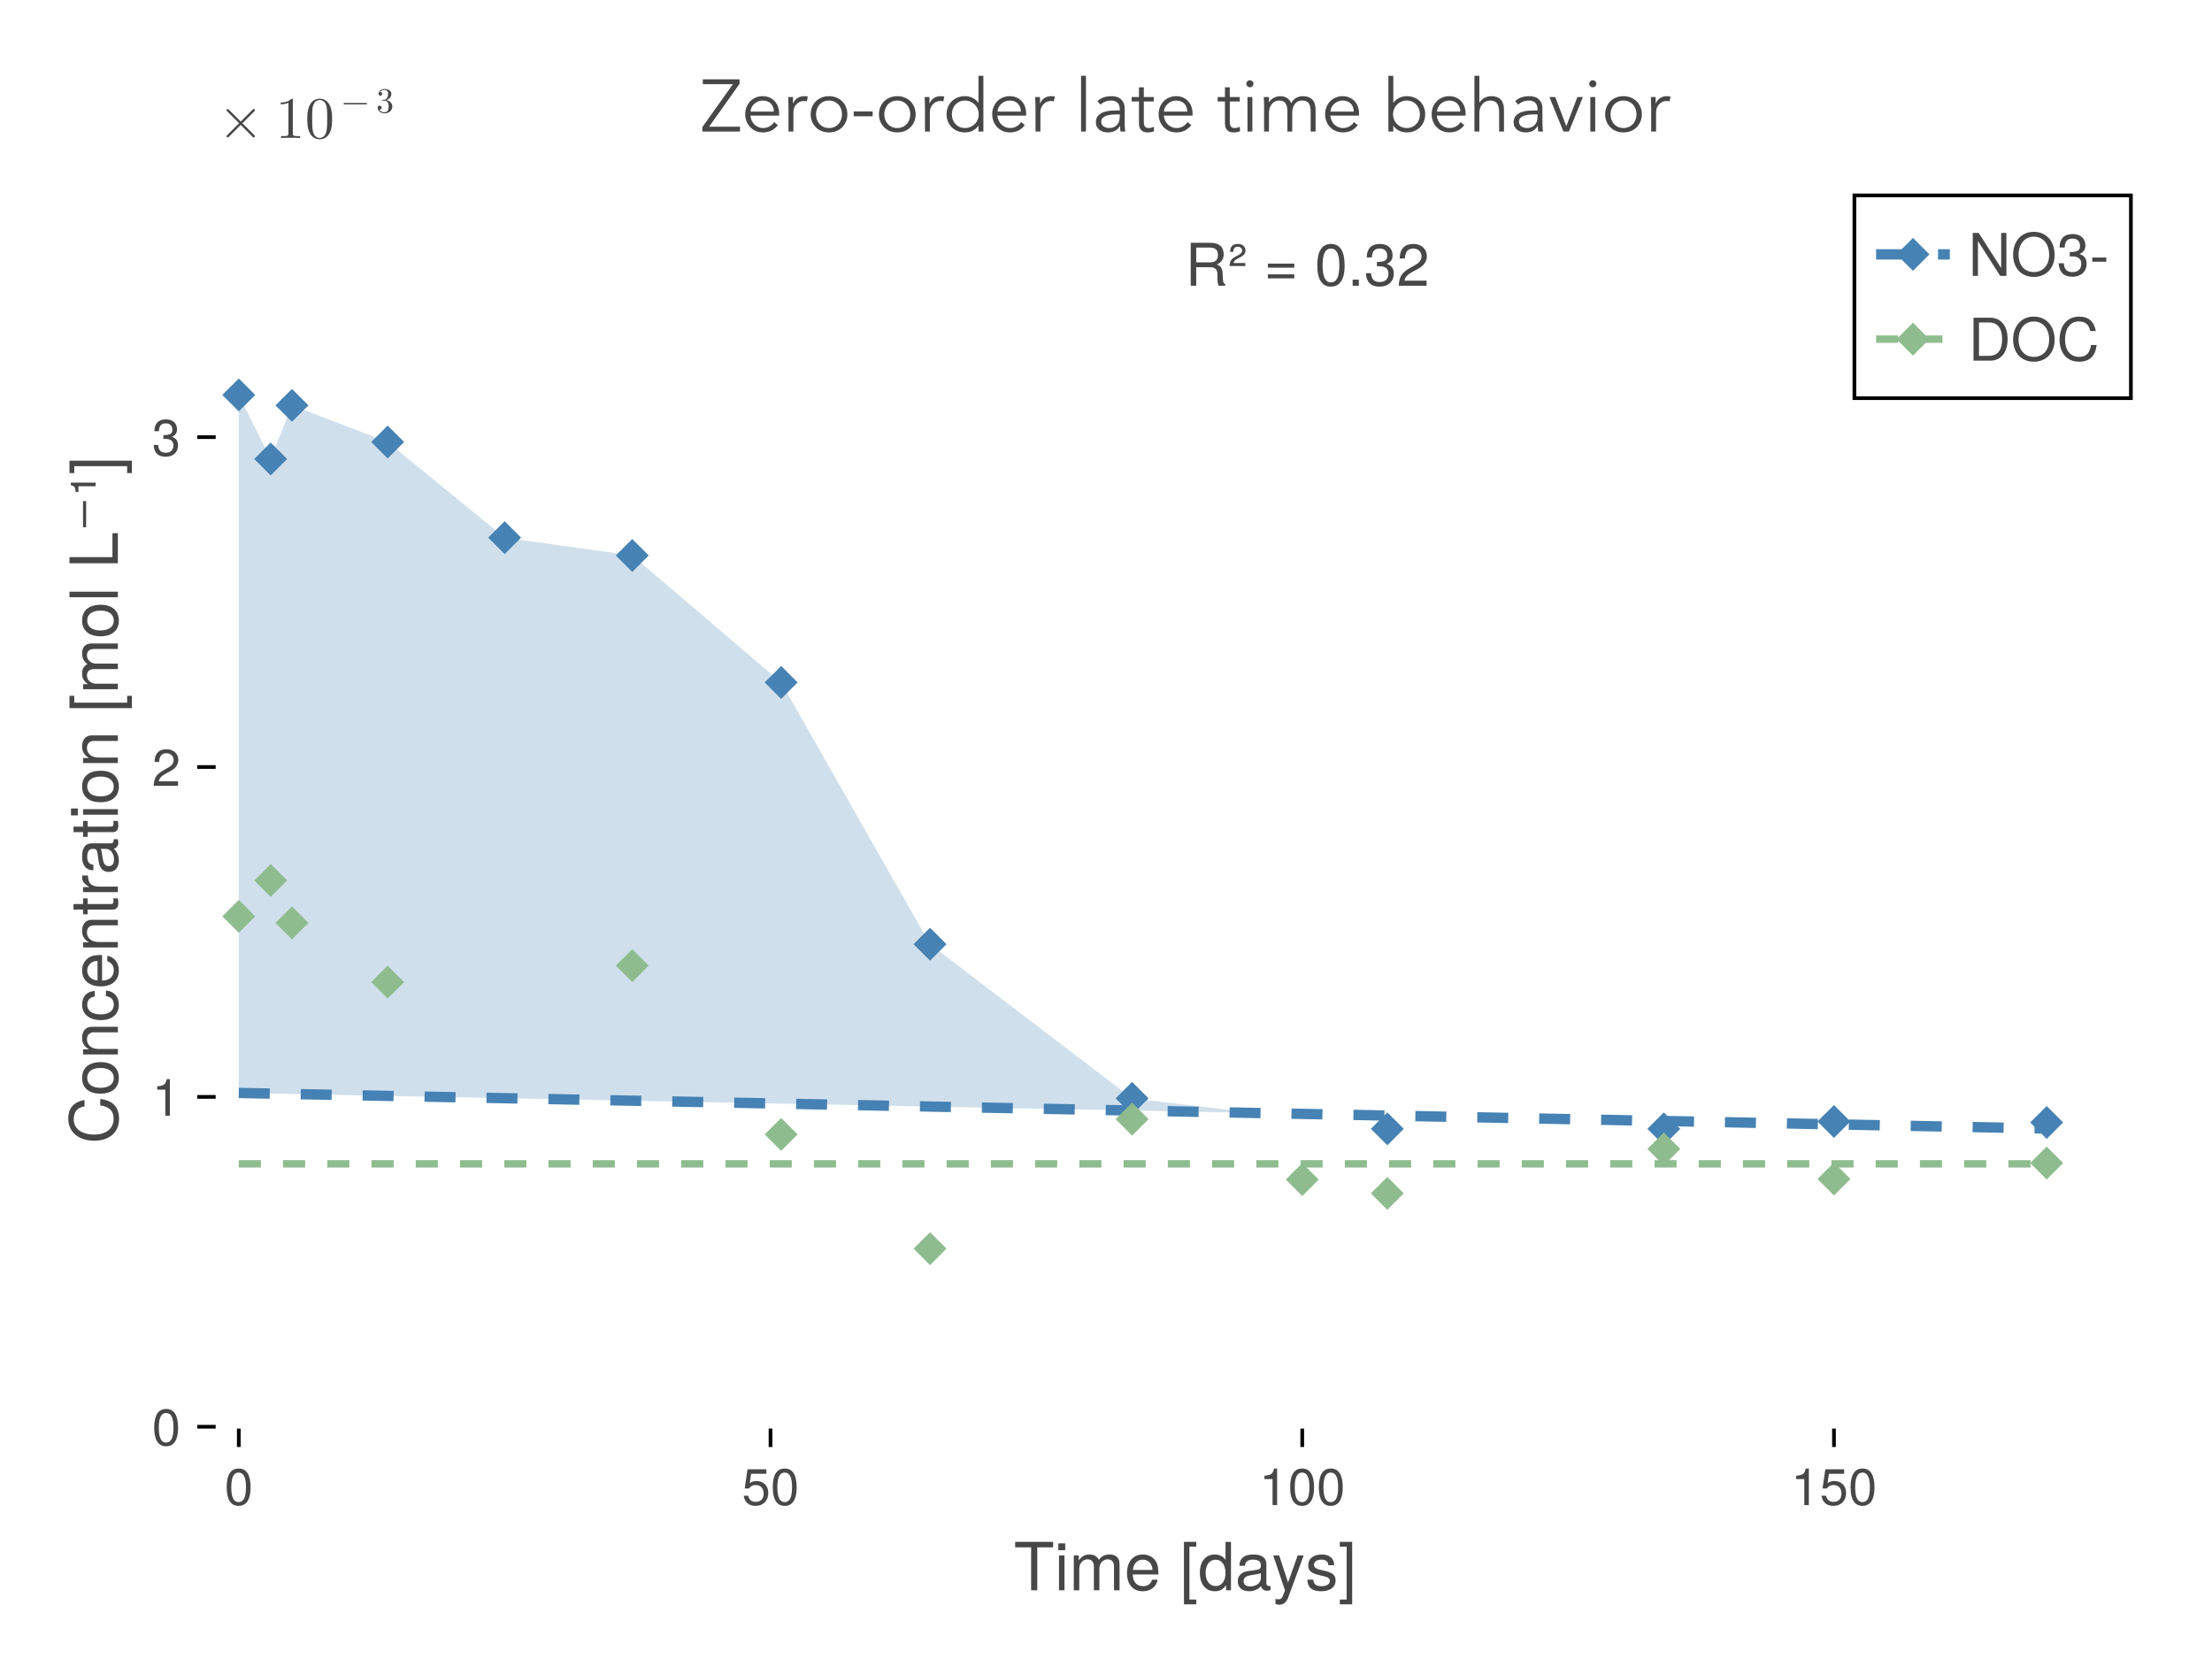 <?xml version="1.0" encoding="UTF-8"?>
<svg xmlns="http://www.w3.org/2000/svg" xmlns:xlink="http://www.w3.org/1999/xlink" width="600" height="450" viewBox="0 0 600 450">
<defs>
<g>
<g id="glyph-0-0-e69e4d9b">
<path d="M 9.984 -0.234 C 10.109 -0.359 10.109 -0.562 9.984 -0.688 L 6.672 -4 L 9.984 -7.312 C 10.109 -7.438 10.109 -7.641 9.984 -7.766 C 9.875 -7.891 9.656 -7.891 9.531 -7.766 L 6.219 -4.453 L 2.906 -7.766 C 2.781 -7.891 2.578 -7.891 2.469 -7.766 C 2.344 -7.641 2.344 -7.438 2.469 -7.312 L 5.781 -4 L 2.469 -0.688 C 2.344 -0.562 2.344 -0.359 2.469 -0.234 C 2.578 -0.109 2.781 -0.109 2.906 -0.234 L 6.219 -3.547 L 9.531 -0.234 C 9.656 -0.109 9.875 -0.109 9.984 -0.234 Z M 9.984 -0.234 "/>
</g>
<g id="glyph-1-0-e69e4d9b">
<path d="M 6.703 0 L 6.703 -0.5 L 6.188 -0.5 C 4.75 -0.5 4.703 -0.672 4.703 -1.266 L 4.703 -10.234 C 4.703 -10.625 4.703 -10.656 4.344 -10.656 C 3.344 -9.625 1.938 -9.625 1.422 -9.625 L 1.422 -9.141 C 1.75 -9.141 2.688 -9.141 3.516 -9.547 L 3.516 -1.266 C 3.516 -0.688 3.469 -0.5 2.031 -0.5 L 1.516 -0.5 L 1.516 0 C 2.078 -0.047 3.469 -0.047 4.109 -0.047 C 4.75 -0.047 6.141 -0.047 6.703 0 Z M 6.703 0 "/>
</g>
<g id="glyph-1-1-e69e4d9b">
<path d="M 7.359 -5.125 C 7.359 -6.406 7.281 -7.688 6.719 -8.859 C 5.984 -10.406 4.672 -10.656 4 -10.656 C 3.047 -10.656 1.875 -10.234 1.219 -8.75 C 0.703 -7.641 0.625 -6.406 0.625 -5.125 C 0.625 -3.922 0.688 -2.484 1.344 -1.266 C 2.031 0.031 3.203 0.359 3.984 0.359 C 4.844 0.359 6.062 0.016 6.766 -1.5 C 7.281 -2.609 7.359 -3.859 7.359 -5.125 Z M 6.031 -5.312 C 6.031 -4.109 6.031 -3.031 5.859 -2 C 5.609 -0.484 4.703 0 3.984 0 C 3.359 0 2.422 -0.406 2.125 -1.938 C 1.953 -2.891 1.953 -4.375 1.953 -5.312 C 1.953 -6.344 1.953 -7.391 2.078 -8.25 C 2.391 -10.156 3.578 -10.297 3.984 -10.297 C 4.516 -10.297 5.562 -10.016 5.875 -8.438 C 6.031 -7.531 6.031 -6.312 6.031 -5.312 Z M 6.031 -5.312 "/>
</g>
<g id="glyph-2-0-e69e4d9b">
<path d="M 6.922 -2.391 C 6.922 -2.5 6.844 -2.594 6.734 -2.594 L 0.734 -2.594 C 0.625 -2.594 0.531 -2.5 0.531 -2.391 C 0.531 -2.297 0.625 -2.203 0.734 -2.203 L 6.734 -2.203 C 6.844 -2.203 6.922 -2.297 6.922 -2.391 Z M 6.922 -2.391 "/>
</g>
<g id="glyph-2-1-e69e4d9b">
<path d="M 4.391 -1.641 C 4.391 -2.422 3.781 -3.172 2.781 -3.375 C 3.562 -3.641 4.125 -4.312 4.125 -5.062 C 4.125 -5.859 3.281 -6.391 2.359 -6.391 C 1.391 -6.391 0.656 -5.812 0.656 -5.078 C 0.656 -4.766 0.875 -4.578 1.156 -4.578 C 1.453 -4.578 1.641 -4.797 1.641 -5.078 C 1.641 -5.562 1.188 -5.562 1.047 -5.562 C 1.344 -6.031 1.969 -6.156 2.328 -6.156 C 2.719 -6.156 3.25 -5.938 3.25 -5.078 C 3.25 -4.953 3.219 -4.406 2.969 -3.984 C 2.688 -3.516 2.359 -3.484 2.125 -3.484 C 2.047 -3.469 1.812 -3.453 1.75 -3.453 C 1.672 -3.438 1.609 -3.438 1.609 -3.344 C 1.609 -3.234 1.672 -3.234 1.828 -3.234 L 2.25 -3.234 C 3.047 -3.234 3.391 -2.578 3.391 -1.641 C 3.391 -0.328 2.734 -0.062 2.312 -0.062 C 1.906 -0.062 1.188 -0.219 0.844 -0.781 C 1.188 -0.734 1.484 -0.953 1.484 -1.312 C 1.484 -1.656 1.219 -1.859 0.938 -1.859 C 0.703 -1.859 0.406 -1.719 0.406 -1.297 C 0.406 -0.422 1.297 0.219 2.344 0.219 C 3.516 0.219 4.391 -0.656 4.391 -1.641 Z M 4.391 -1.641 "/>
</g>
<g id="glyph-3-0-e69e4d9b">
<path d="M 10.672 -11.641 C 10.672 -11.641 6.375 -11.641 6.375 -11.641 C 6.375 -11.641 6.375 0 6.375 0 C 6.375 0 4.703 0 4.703 0 C 4.703 0 4.703 -11.641 4.703 -11.641 C 4.703 -11.641 0.375 -11.641 0.375 -11.641 C 0.375 -11.641 0.375 -13.125 0.375 -13.125 C 0.375 -13.125 10.672 -13.125 10.672 -13.125 C 10.672 -13.125 10.672 -11.641 10.672 -11.641 Z M 10.672 -11.641 "/>
</g>
<g id="glyph-3-1-e69e4d9b">
<path d="M 2.75 0 C 2.75 0 1.266 0 1.266 0 C 1.266 0 1.266 -9.438 1.266 -9.438 C 1.266 -9.438 2.75 -9.438 2.75 -9.438 C 2.75 -9.438 2.75 0 2.75 0 Z M 2.953 -10.859 C 2.953 -10.859 1.078 -10.859 1.078 -10.859 C 1.078 -10.859 1.078 -12.719 1.078 -12.719 C 1.078 -12.719 2.953 -12.719 2.953 -12.719 C 2.953 -12.719 2.953 -10.859 2.953 -10.859 Z M 2.953 -10.859 "/>
</g>
<g id="glyph-3-2-e69e4d9b">
<path d="M 13.688 0 C 13.688 0 12.188 0 12.188 0 C 12.188 0 12.188 -6.5 12.188 -6.5 C 12.188 -7.688 11.562 -8.391 10.453 -8.391 C 9.234 -8.391 8.219 -7.297 8.219 -5.922 C 8.219 -5.922 8.219 0 8.219 0 C 8.219 0 6.734 0 6.734 0 C 6.734 0 6.734 -6.5 6.734 -6.5 C 6.734 -7.703 6.109 -8.391 4.984 -8.391 C 3.766 -8.391 2.766 -7.297 2.766 -5.922 C 2.766 -5.922 2.766 0 2.766 0 C 2.766 0 1.281 0 1.281 0 C 1.281 0 1.281 -9.438 1.281 -9.438 C 1.281 -9.438 2.641 -9.438 2.641 -9.438 C 2.641 -9.438 2.641 -8.094 2.641 -8.094 C 3.453 -9.234 4.281 -9.703 5.547 -9.703 C 6.766 -9.703 7.531 -9.266 8.078 -8.266 C 8.969 -9.328 9.719 -9.703 10.984 -9.703 C 12.75 -9.703 13.688 -8.766 13.688 -7.078 C 13.688 -7.078 13.688 0 13.688 0 Z M 13.688 0 "/>
</g>
<g id="glyph-3-3-e69e4d9b">
<path d="M 9.234 -4.281 C 9.234 -4.281 2.281 -4.281 2.281 -4.281 C 2.328 -2.125 3.484 -1.109 5.062 -1.109 C 6.266 -1.109 7.109 -1.625 7.531 -2.859 C 7.531 -2.859 9.031 -2.859 9.031 -2.859 C 8.656 -0.953 7.156 0.266 5 0.266 C 2.359 0.266 0.719 -1.562 0.719 -4.656 C 0.719 -7.766 2.406 -9.703 5.047 -9.703 C 6.797 -9.703 8.25 -8.766 8.859 -7.219 C 9.125 -6.516 9.234 -5.656 9.234 -4.281 Z M 7.625 -5.609 C 7.625 -7.094 6.5 -8.312 5.016 -8.312 C 3.516 -8.312 2.453 -7.188 2.328 -5.516 C 2.328 -5.516 7.609 -5.516 7.609 -5.516 C 7.625 -5.547 7.625 -5.609 7.625 -5.609 Z M 7.625 -5.609 "/>
</g>
<g id="glyph-3-4-e69e4d9b">
</g>
<g id="glyph-3-5-e69e4d9b">
<path d="M 4.5 3.812 C 4.5 3.812 1.156 3.812 1.156 3.812 C 1.156 3.812 1.156 -13.125 1.156 -13.125 C 1.156 -13.125 4.5 -13.125 4.5 -13.125 C 4.5 -13.125 4.5 -11.828 4.5 -11.828 C 4.5 -11.828 2.641 -11.828 2.641 -11.828 C 2.641 -11.828 2.641 2.516 2.641 2.516 C 2.641 2.516 4.5 2.516 4.5 2.516 C 4.5 2.516 4.5 3.812 4.5 3.812 Z M 4.5 3.812 "/>
</g>
<g id="glyph-3-6-e69e4d9b">
<path d="M 8.906 0 C 8.906 0 7.578 0 7.578 0 C 7.578 0 7.578 -1.391 7.578 -1.391 C 6.766 -0.219 5.875 0.266 4.578 0.266 C 2.031 0.266 0.469 -1.625 0.469 -4.812 C 0.469 -7.812 2.062 -9.703 4.516 -9.703 C 5.781 -9.703 6.781 -9.203 7.422 -8.25 C 7.422 -8.25 7.422 -13.125 7.422 -13.125 C 7.422 -13.125 8.906 -13.125 8.906 -13.125 C 8.906 -13.125 8.906 0 8.906 0 Z M 7.422 -4.688 C 7.422 -6.859 6.391 -8.297 4.766 -8.297 C 3.125 -8.297 2.031 -6.906 2.031 -4.719 C 2.031 -2.516 3.125 -1.141 4.781 -1.141 C 6.375 -1.141 7.422 -2.5 7.422 -4.688 Z M 7.422 -4.688 "/>
</g>
<g id="glyph-3-7-e69e4d9b">
<path d="M 9.625 -0.031 C 9.141 0.094 8.906 0.125 8.609 0.125 C 7.859 0.125 7.219 -0.391 7.062 -1.109 C 6.234 -0.234 5.062 0.266 3.859 0.266 C 1.938 0.266 0.75 -0.734 0.75 -2.453 C 0.75 -3.594 1.312 -4.453 2.406 -4.891 C 2.984 -5.125 3.312 -5.203 5.438 -5.469 C 6.625 -5.609 7 -5.891 7 -6.516 C 7 -6.516 7 -6.906 7 -6.906 C 7 -7.812 6.25 -8.312 4.891 -8.312 C 3.484 -8.312 2.812 -7.797 2.688 -6.641 C 2.688 -6.641 1.172 -6.641 1.172 -6.641 C 1.266 -8.812 2.656 -9.703 4.953 -9.703 C 7.266 -9.703 8.5 -8.797 8.5 -7.125 C 8.5 -7.125 8.5 -1.875 8.5 -1.875 C 8.5 -1.406 8.781 -1.141 9.312 -1.141 C 9.391 -1.141 9.469 -1.141 9.625 -1.172 C 9.625 -1.172 9.625 -0.031 9.625 -0.031 Z M 7 -3.266 C 7 -3.266 7 -4.656 7 -4.656 C 6.5 -4.422 6.172 -4.359 4.594 -4.141 C 2.984 -3.906 2.328 -3.469 2.328 -2.484 C 2.328 -1.453 3 -1.047 4.172 -1.047 C 5.641 -1.047 7 -1.906 7 -3.266 Z M 7 -3.266 "/>
</g>
<g id="glyph-3-8-e69e4d9b">
<path d="M 8.609 -9.438 C 8.609 -9.438 4.406 1.984 4.406 1.984 C 3.906 3.328 3.047 3.922 1.984 3.922 C 1.578 3.922 1.281 3.859 0.969 3.688 C 0.969 3.688 0.969 2.344 0.969 2.344 C 1.297 2.406 1.547 2.453 1.766 2.453 C 2.406 2.453 2.719 2.203 2.969 1.531 C 2.969 1.531 3.547 0.031 3.547 0.031 C 3.547 0.031 0.359 -9.438 0.359 -9.438 C 0.359 -9.438 1.969 -9.438 1.969 -9.438 C 1.969 -9.438 4.375 -2.094 4.375 -2.094 C 4.375 -2.094 6.984 -9.438 6.984 -9.438 C 6.984 -9.438 8.609 -9.438 8.609 -9.438 Z M 8.609 -9.438 "/>
</g>
<g id="glyph-3-9-e69e4d9b">
<path d="M 3.766 3.812 C 3.766 3.812 0.406 3.812 0.406 3.812 C 0.406 3.812 0.406 2.516 0.406 2.516 C 0.406 2.516 2.266 2.516 2.266 2.516 C 2.266 2.516 2.266 -11.828 2.266 -11.828 C 2.266 -11.828 0.406 -11.828 0.406 -11.828 C 0.406 -11.828 0.406 -13.125 0.406 -13.125 C 0.406 -13.125 3.766 -13.125 3.766 -13.125 C 3.766 -13.125 3.766 3.812 3.766 3.812 Z M 3.766 3.812 "/>
</g>
<g id="glyph-4-0-e69e4d9b">
<path d="M 8.266 -2.641 C 8.266 -0.828 6.75 0.266 4.375 0.266 C 1.906 0.266 0.688 -0.703 0.609 -2.875 C 0.609 -2.875 2.203 -2.875 2.203 -2.875 C 2.391 -1.438 3.156 -1.109 4.5 -1.109 C 5.812 -1.109 6.703 -1.641 6.703 -2.516 C 6.703 -3.203 6.281 -3.516 5.234 -3.766 C 5.234 -3.766 3.828 -4.109 3.828 -4.109 C 1.609 -4.641 0.844 -5.344 0.844 -6.828 C 0.844 -8.562 2.266 -9.703 4.469 -9.703 C 6.641 -9.703 7.859 -8.656 7.891 -6.797 C 7.891 -6.797 6.297 -6.797 6.297 -6.797 C 6.266 -7.797 5.609 -8.312 4.406 -8.312 C 3.188 -8.312 2.406 -7.766 2.406 -6.891 C 2.406 -6.234 2.938 -5.828 4.156 -5.547 C 4.156 -5.547 5.594 -5.203 5.594 -5.203 C 7.469 -4.75 8.266 -4.047 8.266 -2.641 Z M 8.266 -2.641 "/>
</g>
<g id="glyph-5-0-e69e4d9b">
<path d="M 7.094 -4.781 C 7.094 -1.516 5.953 0.203 3.844 0.203 C 1.719 0.203 0.609 -1.516 0.609 -4.859 C 0.609 -8.188 1.703 -9.922 3.844 -9.922 C 6 -9.922 7.094 -8.219 7.094 -4.781 Z M 5.844 -4.891 C 5.844 -7.547 5.188 -8.828 3.844 -8.828 C 2.516 -8.828 1.859 -7.562 1.859 -4.844 C 1.859 -2.125 2.516 -0.812 3.828 -0.812 C 5.188 -0.812 5.844 -2.078 5.844 -4.891 Z M 5.844 -4.891 "/>
</g>
<g id="glyph-6-0-e69e4d9b">
<path d="M 7.188 -3.297 C 7.188 -1.188 5.781 0.203 3.781 0.203 C 2.016 0.203 0.891 -0.578 0.484 -2.547 C 0.484 -2.547 1.719 -2.547 1.719 -2.547 C 2.016 -1.422 2.672 -0.875 3.75 -0.875 C 5.094 -0.875 5.922 -1.688 5.922 -3.125 C 5.922 -4.594 5.078 -5.453 3.75 -5.453 C 2.984 -5.453 2.5 -5.203 1.938 -4.516 C 1.938 -4.516 0.797 -4.516 0.797 -4.516 C 0.797 -4.516 1.547 -9.719 1.547 -9.719 C 1.547 -9.719 6.656 -9.719 6.656 -9.719 C 6.656 -9.719 6.656 -8.5 6.656 -8.5 C 6.656 -8.5 2.531 -8.5 2.531 -8.5 C 2.531 -8.5 2.141 -5.938 2.141 -5.938 C 2.719 -6.359 3.281 -6.531 3.969 -6.531 C 5.875 -6.531 7.188 -5.25 7.188 -3.297 Z M 7.188 -3.297 "/>
</g>
<g id="glyph-7-0-e69e4d9b">
<path d="M 7.094 -4.781 C 7.094 -1.516 5.953 0.203 3.844 0.203 C 1.719 0.203 0.609 -1.516 0.609 -4.859 C 0.609 -8.188 1.703 -9.922 3.844 -9.922 C 6 -9.922 7.094 -8.219 7.094 -4.781 Z M 5.844 -4.891 C 5.844 -7.547 5.188 -8.828 3.844 -8.828 C 2.516 -8.828 1.859 -7.562 1.859 -4.844 C 1.859 -2.125 2.516 -0.812 3.828 -0.812 C 5.188 -0.812 5.844 -2.078 5.844 -4.891 Z M 5.844 -4.891 "/>
</g>
<g id="glyph-7-1-e69e4d9b">
<path d="M 4.859 0 C 4.859 0 3.625 0 3.625 0 C 3.625 0 3.625 -7.062 3.625 -7.062 C 3.625 -7.062 1.422 -7.062 1.422 -7.062 C 1.422 -7.062 1.422 -7.953 1.422 -7.953 C 3.328 -8.188 3.609 -8.406 4.047 -9.922 C 4.047 -9.922 4.859 -9.922 4.859 -9.922 C 4.859 -9.922 4.859 0 4.859 0 Z M 4.859 0 "/>
</g>
<g id="glyph-7-2-e69e4d9b">
<path d="M 7.188 -3.297 C 7.188 -1.188 5.781 0.203 3.781 0.203 C 2.016 0.203 0.891 -0.578 0.484 -2.547 C 0.484 -2.547 1.719 -2.547 1.719 -2.547 C 2.016 -1.422 2.672 -0.875 3.75 -0.875 C 5.094 -0.875 5.922 -1.688 5.922 -3.125 C 5.922 -4.594 5.078 -5.453 3.75 -5.453 C 2.984 -5.453 2.5 -5.203 1.938 -4.516 C 1.938 -4.516 0.797 -4.516 0.797 -4.516 C 0.797 -4.516 1.547 -9.719 1.547 -9.719 C 1.547 -9.719 6.656 -9.719 6.656 -9.719 C 6.656 -9.719 6.656 -8.5 6.656 -8.5 C 6.656 -8.5 2.531 -8.5 2.531 -8.5 C 2.531 -8.5 2.141 -5.938 2.141 -5.938 C 2.719 -6.359 3.281 -6.531 3.969 -6.531 C 5.875 -6.531 7.188 -5.25 7.188 -3.297 Z M 7.188 -3.297 "/>
</g>
<g id="glyph-8-0-e69e4d9b">
<path d="M 7.094 -4.781 C 7.094 -1.516 5.953 0.203 3.844 0.203 C 1.719 0.203 0.609 -1.516 0.609 -4.859 C 0.609 -8.188 1.703 -9.922 3.844 -9.922 C 6 -9.922 7.094 -8.219 7.094 -4.781 Z M 5.844 -4.891 C 5.844 -7.547 5.188 -8.828 3.844 -8.828 C 2.516 -8.828 1.859 -7.562 1.859 -4.844 C 1.859 -2.125 2.516 -0.812 3.828 -0.812 C 5.188 -0.812 5.844 -2.078 5.844 -4.891 Z M 5.844 -4.891 "/>
</g>
<g id="glyph-9-0-e69e4d9b">
<path d="M 7.094 -4.781 C 7.094 -1.516 5.953 0.203 3.844 0.203 C 1.719 0.203 0.609 -1.516 0.609 -4.859 C 0.609 -8.188 1.703 -9.922 3.844 -9.922 C 6 -9.922 7.094 -8.219 7.094 -4.781 Z M 5.844 -4.891 C 5.844 -7.547 5.188 -8.828 3.844 -8.828 C 2.516 -8.828 1.859 -7.562 1.859 -4.844 C 1.859 -2.125 2.516 -0.812 3.828 -0.812 C 5.188 -0.812 5.844 -2.078 5.844 -4.891 Z M 5.844 -4.891 "/>
</g>
<g id="glyph-9-1-e69e4d9b">
<path d="M 4.859 0 C 4.859 0 3.625 0 3.625 0 C 3.625 0 3.625 -7.062 3.625 -7.062 C 3.625 -7.062 1.422 -7.062 1.422 -7.062 C 1.422 -7.062 1.422 -7.953 1.422 -7.953 C 3.328 -8.188 3.609 -8.406 4.047 -9.922 C 4.047 -9.922 4.859 -9.922 4.859 -9.922 C 4.859 -9.922 4.859 0 4.859 0 Z M 4.859 0 "/>
</g>
<g id="glyph-10-0-e69e4d9b">
<path d="M -4.781 -12.188 C -1.375 -11.797 0.328 -9.984 0.328 -6.781 C 0.328 -2.938 -2.578 -0.859 -6.406 -0.859 C -10.234 -0.859 -13.453 -2.875 -13.453 -6.859 C -13.453 -9.734 -11.938 -11.391 -9.047 -11.922 C -9.047 -11.922 -9.047 -10.203 -9.047 -10.203 C -11.047 -9.797 -11.969 -8.719 -11.969 -6.656 C -11.969 -4.125 -9.797 -2.531 -6.422 -2.531 C -3.156 -2.531 -1.156 -4.188 -1.156 -6.797 C -1.156 -9.016 -2.297 -10.062 -4.781 -10.453 C -4.781 -10.453 -4.781 -12.188 -4.781 -12.188 Z M -4.781 -12.188 "/>
</g>
<g id="glyph-10-1-e69e4d9b">
<path d="M -4.641 -9.188 C -1.547 -9.188 0.266 -7.562 0.266 -4.906 C 0.266 -2.234 -1.547 -0.641 -4.719 -0.641 C -7.891 -0.641 -9.703 -2.25 -9.703 -4.891 C -9.703 -7.609 -7.906 -9.188 -4.641 -9.188 Z M -4.656 -7.609 C -7 -7.609 -8.312 -6.609 -8.312 -4.906 C -8.312 -3.234 -6.984 -2.219 -4.719 -2.219 C -2.438 -2.219 -1.109 -3.234 -1.109 -4.906 C -1.109 -6.562 -2.453 -7.609 -4.656 -7.609 Z M -4.656 -7.609 "/>
</g>
<g id="glyph-10-2-e69e4d9b">
<path d="M -3.234 -8.594 C -1.078 -8.406 0.266 -6.984 0.266 -4.734 C 0.266 -2.172 -1.578 -0.562 -4.625 -0.562 C -7.766 -0.562 -9.703 -2.219 -9.703 -4.75 C -9.703 -6.859 -8.562 -8.297 -6.266 -8.484 C -6.266 -8.484 -6.266 -6.969 -6.266 -6.969 C -7.578 -6.781 -8.312 -6 -8.312 -4.734 C -8.312 -3.094 -6.984 -2.125 -4.625 -2.125 C -2.391 -2.125 -1.109 -3.109 -1.109 -4.766 C -1.109 -6.047 -1.734 -6.828 -3.234 -7.078 C -3.234 -7.078 -3.234 -8.594 -3.234 -8.594 Z M -3.234 -8.594 "/>
</g>
<g id="glyph-10-3-e69e4d9b">
<path d="M -4.281 -9.234 C -4.281 -9.234 -4.281 -2.281 -4.281 -2.281 C -2.125 -2.328 -1.109 -3.484 -1.109 -5.062 C -1.109 -6.266 -1.625 -7.109 -2.859 -7.531 C -2.859 -7.531 -2.859 -9.031 -2.859 -9.031 C -0.953 -8.656 0.266 -7.156 0.266 -5 C 0.266 -2.359 -1.562 -0.719 -4.656 -0.719 C -7.766 -0.719 -9.703 -2.406 -9.703 -5.047 C -9.703 -6.797 -8.766 -8.25 -7.219 -8.859 C -6.516 -9.125 -5.656 -9.234 -4.281 -9.234 Z M -5.609 -7.625 C -7.094 -7.625 -8.312 -6.5 -8.312 -5.016 C -8.312 -3.516 -7.188 -2.453 -5.516 -2.328 C -5.516 -2.328 -5.516 -7.609 -5.516 -7.609 C -5.547 -7.625 -5.609 -7.625 -5.609 -7.625 Z M -5.609 -7.625 "/>
</g>
<g id="glyph-10-4-e69e4d9b">
<path d="M -0.031 -9.625 C 0.094 -9.141 0.125 -8.906 0.125 -8.609 C 0.125 -7.859 -0.391 -7.219 -1.109 -7.062 C -0.234 -6.234 0.266 -5.062 0.266 -3.859 C 0.266 -1.938 -0.734 -0.75 -2.453 -0.75 C -3.594 -0.75 -4.453 -1.312 -4.891 -2.406 C -5.125 -2.984 -5.203 -3.312 -5.469 -5.438 C -5.609 -6.625 -5.891 -7 -6.516 -7 C -6.516 -7 -6.906 -7 -6.906 -7 C -7.812 -7 -8.312 -6.25 -8.312 -4.891 C -8.312 -3.484 -7.797 -2.812 -6.641 -2.688 C -6.641 -2.688 -6.641 -1.172 -6.641 -1.172 C -8.812 -1.266 -9.703 -2.656 -9.703 -4.953 C -9.703 -7.266 -8.797 -8.5 -7.125 -8.5 C -7.125 -8.5 -1.875 -8.5 -1.875 -8.5 C -1.406 -8.5 -1.141 -8.781 -1.141 -9.312 C -1.141 -9.391 -1.141 -9.469 -1.172 -9.625 C -1.172 -9.625 -0.031 -9.625 -0.031 -9.625 Z M -3.266 -7 C -3.266 -7 -4.656 -7 -4.656 -7 C -4.422 -6.5 -4.359 -6.172 -4.141 -4.594 C -3.906 -2.984 -3.469 -2.328 -2.484 -2.328 C -1.453 -2.328 -1.047 -3 -1.047 -4.172 C -1.047 -5.641 -1.906 -7 -3.266 -7 Z M -3.266 -7 "/>
</g>
<g id="glyph-10-5-e69e4d9b">
<path d="M 0 -4.578 C 0.094 -4.062 0.125 -3.703 0.125 -3.344 C 0.125 -2.172 -0.406 -1.531 -1.375 -1.531 C -1.375 -1.531 -8.203 -1.531 -8.203 -1.531 C -8.203 -1.531 -8.203 -0.25 -8.203 -0.25 C -8.203 -0.25 -9.438 -0.25 -9.438 -0.25 C -9.438 -0.25 -9.438 -1.531 -9.438 -1.531 C -9.438 -1.531 -12.031 -1.531 -12.031 -1.531 C -12.031 -1.531 -12.031 -3.031 -12.031 -3.031 C -12.031 -3.031 -9.438 -3.031 -9.438 -3.031 C -9.438 -3.031 -9.438 -4.578 -9.438 -4.578 C -9.438 -4.578 -8.203 -4.578 -8.203 -4.578 C -8.203 -4.578 -8.203 -3.031 -8.203 -3.031 C -8.203 -3.031 -2.031 -3.031 -2.031 -3.031 C -1.375 -3.031 -1.188 -3.203 -1.188 -3.859 C -1.188 -4.141 -1.203 -4.375 -1.266 -4.578 C -1.266 -4.578 0 -4.578 0 -4.578 Z M 0 -4.578 "/>
</g>
<g id="glyph-10-6-e69e4d9b">
<path d="M 0 -2.75 C 0 -2.75 0 -1.266 0 -1.266 C 0 -1.266 -9.438 -1.266 -9.438 -1.266 C -9.438 -1.266 -9.438 -2.75 -9.438 -2.75 C -9.438 -2.75 0 -2.75 0 -2.75 Z M -10.859 -2.953 C -10.859 -2.953 -10.859 -1.078 -10.859 -1.078 C -10.859 -1.078 -12.719 -1.078 -12.719 -1.078 C -12.719 -1.078 -12.719 -2.953 -12.719 -2.953 C -12.719 -2.953 -10.859 -2.953 -10.859 -2.953 Z M -10.859 -2.953 "/>
</g>
<g id="glyph-11-0-e69e4d9b">
<path d="M 0 -8.766 C 0 -8.766 0 -7.266 0 -7.266 C 0 -7.266 -6.531 -7.266 -6.531 -7.266 C -7.672 -7.266 -8.391 -6.516 -8.391 -5.328 C -8.391 -3.797 -7.125 -2.75 -5.203 -2.75 C -5.203 -2.75 0 -2.75 0 -2.75 C 0 -2.75 0 -1.266 0 -1.266 C 0 -1.266 -9.438 -1.266 -9.438 -1.266 C -9.438 -1.266 -9.438 -2.641 -9.438 -2.641 C -9.438 -2.641 -7.844 -2.641 -7.844 -2.641 C -9.156 -3.469 -9.703 -4.375 -9.703 -5.781 C -9.703 -7.594 -8.688 -8.766 -7.125 -8.766 C -7.125 -8.766 0 -8.766 0 -8.766 Z M 0 -8.766 "/>
</g>
<g id="glyph-12-0-e69e4d9b">
<path d="M 0 -8.766 C 0 -8.766 0 -7.266 0 -7.266 C 0 -7.266 -6.531 -7.266 -6.531 -7.266 C -7.672 -7.266 -8.391 -6.516 -8.391 -5.328 C -8.391 -3.797 -7.125 -2.75 -5.203 -2.75 C -5.203 -2.75 0 -2.75 0 -2.75 C 0 -2.75 0 -1.266 0 -1.266 C 0 -1.266 -9.438 -1.266 -9.438 -1.266 C -9.438 -1.266 -9.438 -2.641 -9.438 -2.641 C -9.438 -2.641 -7.844 -2.641 -7.844 -2.641 C -9.156 -3.469 -9.703 -4.375 -9.703 -5.781 C -9.703 -7.594 -8.688 -8.766 -7.125 -8.766 C -7.125 -8.766 0 -8.766 0 -8.766 Z M 0 -8.766 "/>
</g>
<g id="glyph-13-0-e69e4d9b">
<path d="M 0 -4.578 C 0.094 -4.062 0.125 -3.703 0.125 -3.344 C 0.125 -2.172 -0.406 -1.531 -1.375 -1.531 C -1.375 -1.531 -8.203 -1.531 -8.203 -1.531 C -8.203 -1.531 -8.203 -0.25 -8.203 -0.25 C -8.203 -0.25 -9.438 -0.25 -9.438 -0.25 C -9.438 -0.25 -9.438 -1.531 -9.438 -1.531 C -9.438 -1.531 -12.031 -1.531 -12.031 -1.531 C -12.031 -1.531 -12.031 -3.031 -12.031 -3.031 C -12.031 -3.031 -9.438 -3.031 -9.438 -3.031 C -9.438 -3.031 -9.438 -4.578 -9.438 -4.578 C -9.438 -4.578 -8.203 -4.578 -8.203 -4.578 C -8.203 -4.578 -8.203 -3.031 -8.203 -3.031 C -8.203 -3.031 -2.031 -3.031 -2.031 -3.031 C -1.375 -3.031 -1.188 -3.203 -1.188 -3.859 C -1.188 -4.141 -1.203 -4.375 -1.266 -4.578 C -1.266 -4.578 0 -4.578 0 -4.578 Z M 0 -4.578 "/>
</g>
<g id="glyph-14-0-e69e4d9b">
<path d="M -8.125 -5.781 C -8.078 -3.453 -7.016 -2.75 -4.891 -2.75 C -4.891 -2.75 0 -2.75 0 -2.75 C 0 -2.75 0 -1.266 0 -1.266 C 0 -1.266 -9.438 -1.266 -9.438 -1.266 C -9.438 -1.266 -9.438 -2.625 -9.438 -2.625 C -9.438 -2.625 -7.719 -2.625 -7.719 -2.625 C -9.125 -3.484 -9.703 -4.234 -9.703 -5.203 C -9.703 -5.406 -9.688 -5.531 -9.641 -5.781 C -9.641 -5.781 -8.125 -5.781 -8.125 -5.781 Z M -8.125 -5.781 "/>
</g>
<g id="glyph-14-1-e69e4d9b">
<path d="M 0 -8.766 C 0 -8.766 0 -7.266 0 -7.266 C 0 -7.266 -6.531 -7.266 -6.531 -7.266 C -7.672 -7.266 -8.391 -6.516 -8.391 -5.328 C -8.391 -3.797 -7.125 -2.75 -5.203 -2.75 C -5.203 -2.75 0 -2.75 0 -2.75 C 0 -2.75 0 -1.266 0 -1.266 C 0 -1.266 -9.438 -1.266 -9.438 -1.266 C -9.438 -1.266 -9.438 -2.641 -9.438 -2.641 C -9.438 -2.641 -7.844 -2.641 -7.844 -2.641 C -9.156 -3.469 -9.703 -4.375 -9.703 -5.781 C -9.703 -7.594 -8.688 -8.766 -7.125 -8.766 C -7.125 -8.766 0 -8.766 0 -8.766 Z M 0 -8.766 "/>
</g>
<g id="glyph-15-0-e69e4d9b">
</g>
<g id="glyph-16-0-e69e4d9b">
<path d="M 3.812 -4.5 C 3.812 -4.5 3.812 -1.156 3.812 -1.156 C 3.812 -1.156 -13.125 -1.156 -13.125 -1.156 C -13.125 -1.156 -13.125 -4.5 -13.125 -4.5 C -13.125 -4.5 -11.828 -4.5 -11.828 -4.5 C -11.828 -4.5 -11.828 -2.641 -11.828 -2.641 C -11.828 -2.641 2.516 -2.641 2.516 -2.641 C 2.516 -2.641 2.516 -4.5 2.516 -4.5 C 2.516 -4.5 3.812 -4.5 3.812 -4.5 Z M 3.812 -4.5 "/>
</g>
<g id="glyph-17-0-e69e4d9b">
<path d="M 0 -13.688 C 0 -13.688 0 -12.188 0 -12.188 C 0 -12.188 -6.5 -12.188 -6.5 -12.188 C -7.688 -12.188 -8.391 -11.562 -8.391 -10.453 C -8.391 -9.234 -7.297 -8.219 -5.922 -8.219 C -5.922 -8.219 0 -8.219 0 -8.219 C 0 -8.219 0 -6.734 0 -6.734 C 0 -6.734 -6.5 -6.734 -6.5 -6.734 C -7.703 -6.734 -8.391 -6.109 -8.391 -4.984 C -8.391 -3.766 -7.297 -2.766 -5.922 -2.766 C -5.922 -2.766 0 -2.766 0 -2.766 C 0 -2.766 0 -1.281 0 -1.281 C 0 -1.281 -9.438 -1.281 -9.438 -1.281 C -9.438 -1.281 -9.438 -2.641 -9.438 -2.641 C -9.438 -2.641 -8.094 -2.641 -8.094 -2.641 C -9.234 -3.453 -9.703 -4.281 -9.703 -5.547 C -9.703 -6.766 -9.266 -7.531 -8.266 -8.078 C -9.328 -8.969 -9.703 -9.719 -9.703 -10.984 C -9.703 -12.75 -8.766 -13.688 -7.078 -13.688 C -7.078 -13.688 0 -13.688 0 -13.688 Z M 0 -13.688 "/>
</g>
<g id="glyph-18-0-e69e4d9b">
<path d="M -4.641 -9.188 C -1.547 -9.188 0.266 -7.562 0.266 -4.906 C 0.266 -2.234 -1.547 -0.641 -4.719 -0.641 C -7.891 -0.641 -9.703 -2.25 -9.703 -4.891 C -9.703 -7.609 -7.906 -9.188 -4.641 -9.188 Z M -4.656 -7.609 C -7 -7.609 -8.312 -6.609 -8.312 -4.906 C -8.312 -3.234 -6.984 -2.219 -4.719 -2.219 C -2.438 -2.219 -1.109 -3.234 -1.109 -4.906 C -1.109 -6.562 -2.453 -7.609 -4.656 -7.609 Z M -4.656 -7.609 "/>
</g>
<g id="glyph-19-0-e69e4d9b">
<path d="M 0 -2.719 C 0 -2.719 0 -1.219 0 -1.219 C 0 -1.219 -13.125 -1.219 -13.125 -1.219 C -13.125 -1.219 -13.125 -2.719 -13.125 -2.719 C -13.125 -2.719 0 -2.719 0 -2.719 Z M 0 -2.719 "/>
</g>
<g id="glyph-20-0-e69e4d9b">
</g>
<g id="glyph-21-0-e69e4d9b">
<path d="M 0 -9.594 C 0 -9.594 0 -1.438 0 -1.438 C 0 -1.438 -13.125 -1.438 -13.125 -1.438 C -13.125 -1.438 -13.125 -3.109 -13.125 -3.109 C -13.125 -3.109 -1.469 -3.109 -1.469 -3.109 C -1.469 -3.109 -1.469 -9.594 -1.469 -9.594 C -1.469 -9.594 0 -9.594 0 -9.594 Z M 0 -9.594 "/>
</g>
<g id="glyph-22-0-e69e4d9b">
<path d="M -9.453 -1.203 L -9.453 -8.297 L -8.609 -8.297 L -8.609 -1.203 Z M -9.453 -1.203 "/>
</g>
<g id="glyph-23-0-e69e4d9b">
<path d="M -6.031 -3.797 C -6.031 -3.797 -6.031 -2.828 -6.031 -2.828 C -6.031 -2.828 -10.703 -2.828 -10.703 -2.828 C -10.703 -2.828 -10.703 -1.266 -10.703 -1.266 C -10.703 -1.266 -11.453 -1.266 -11.453 -1.266 C -11.453 -1.266 -11.469 -1.5 -11.469 -1.5 C -11.531 -2.625 -11.766 -2.859 -12.766 -3.125 C -12.766 -3.125 -12.766 -3.797 -12.766 -3.797 C -12.766 -3.797 -6.031 -3.797 -6.031 -3.797 Z M -6.031 -3.797 "/>
</g>
<g id="glyph-24-0-e69e4d9b">
<path d="M 3.812 -3.766 C 3.812 -3.766 3.812 -0.406 3.812 -0.406 C 3.812 -0.406 2.516 -0.406 2.516 -0.406 C 2.516 -0.406 2.516 -2.266 2.516 -2.266 C 2.516 -2.266 -11.828 -2.266 -11.828 -2.266 C -11.828 -2.266 -11.828 -0.406 -11.828 -0.406 C -11.828 -0.406 -13.125 -0.406 -13.125 -0.406 C -13.125 -0.406 -13.125 -3.766 -13.125 -3.766 C -13.125 -3.766 3.812 -3.766 3.812 -3.766 Z M 3.812 -3.766 "/>
</g>
<g id="glyph-25-0-e69e4d9b">
<path d="M 7.094 -4.781 C 7.094 -1.516 5.953 0.203 3.844 0.203 C 1.719 0.203 0.609 -1.516 0.609 -4.859 C 0.609 -8.188 1.703 -9.922 3.844 -9.922 C 6 -9.922 7.094 -8.219 7.094 -4.781 Z M 5.844 -4.891 C 5.844 -7.547 5.188 -8.828 3.844 -8.828 C 2.516 -8.828 1.859 -7.562 1.859 -4.844 C 1.859 -2.125 2.516 -0.812 3.828 -0.812 C 5.188 -0.812 5.844 -2.078 5.844 -4.891 Z M 5.844 -4.891 "/>
</g>
<g id="glyph-26-0-e69e4d9b">
<path d="M 4.859 0 C 4.859 0 3.625 0 3.625 0 C 3.625 0 3.625 -7.062 3.625 -7.062 C 3.625 -7.062 1.422 -7.062 1.422 -7.062 C 1.422 -7.062 1.422 -7.953 1.422 -7.953 C 3.328 -8.188 3.609 -8.406 4.047 -9.922 C 4.047 -9.922 4.859 -9.922 4.859 -9.922 C 4.859 -9.922 4.859 0 4.859 0 Z M 4.859 0 "/>
</g>
<g id="glyph-26-1-e69e4d9b">
<path d="M 7.156 -7.016 C 7.156 -5.797 6.438 -4.766 5.047 -4.016 C 5.047 -4.016 3.656 -3.266 3.656 -3.266 C 2.438 -2.547 1.984 -2.031 1.859 -1.219 C 1.859 -1.219 7.078 -1.219 7.078 -1.219 C 7.078 -1.219 7.078 0 7.078 0 C 7.078 0 0.469 0 0.469 0 C 0.594 -2.188 1.188 -3.125 3.266 -4.297 C 3.266 -4.297 4.547 -5.031 4.547 -5.031 C 5.438 -5.531 5.891 -6.203 5.891 -6.984 C 5.891 -8.047 5.047 -8.844 3.938 -8.844 C 2.719 -8.844 2.031 -8.141 1.938 -6.484 C 1.938 -6.484 0.703 -6.484 0.703 -6.484 C 0.766 -8.891 1.953 -9.922 3.969 -9.922 C 5.859 -9.922 7.156 -8.688 7.156 -7.016 Z M 7.156 -7.016 "/>
</g>
<g id="glyph-27-0-e69e4d9b">
<path d="M 7.078 -2.891 C 7.078 -1.016 5.766 0.203 3.719 0.203 C 1.688 0.203 0.609 -0.781 0.453 -3 C 0.453 -3 1.688 -3 1.688 -3 C 1.766 -1.547 2.422 -0.875 3.766 -0.875 C 5.047 -0.875 5.828 -1.625 5.828 -2.875 C 5.828 -3.969 5.125 -4.625 3.766 -4.625 C 3.766 -4.625 3.094 -4.625 3.094 -4.625 C 3.094 -4.625 3.094 -5.656 3.094 -5.656 C 5.062 -5.656 5.531 -6.094 5.531 -7.156 C 5.531 -8.203 4.875 -8.844 3.781 -8.844 C 2.516 -8.844 1.922 -8.188 1.891 -6.719 C 1.891 -6.719 0.656 -6.719 0.656 -6.719 C 0.703 -8.828 1.766 -9.922 3.766 -9.922 C 5.656 -9.922 6.797 -8.906 6.797 -7.203 C 6.797 -6.203 6.328 -5.562 5.406 -5.188 C 6.594 -4.781 7.078 -4.094 7.078 -2.891 Z M 7.078 -2.891 "/>
</g>
<g id="glyph-28-0-e69e4d9b">
<path d="M 10.547 -12.953 L 2.281 -1.312 L 10.656 -1.312 L 10.656 0 L 0.453 0 L 0.453 -1.203 L 8.734 -12.844 L 0.578 -12.844 L 0.578 -14.156 L 10.547 -14.156 Z M 10.547 -12.953 "/>
</g>
<g id="glyph-28-1-e69e4d9b">
</g>
<g id="glyph-28-2-e69e4d9b">
<path d="M 3.359 -12.953 C 3.359 -12.68 3.258 -12.453 3.062 -12.266 C 2.863 -12.086 2.645 -12 2.406 -12 C 2.164 -12 1.941 -12.086 1.734 -12.266 C 1.535 -12.453 1.438 -12.68 1.438 -12.953 C 1.438 -13.234 1.535 -13.461 1.734 -13.641 C 1.941 -13.828 2.164 -13.922 2.406 -13.922 C 2.645 -13.922 2.863 -13.828 3.062 -13.641 C 3.258 -13.461 3.359 -13.234 3.359 -12.953 Z M 3.062 0 L 1.734 0 L 1.734 -9.359 L 3.062 -9.359 Z M 3.062 0 "/>
</g>
<g id="glyph-28-3-e69e4d9b">
<path d="M 9.984 -4.688 C 9.984 -5.195 9.898 -5.676 9.734 -6.125 C 9.566 -6.582 9.328 -6.977 9.016 -7.312 C 8.711 -7.645 8.344 -7.91 7.906 -8.109 C 7.477 -8.305 6.988 -8.406 6.438 -8.406 C 5.895 -8.406 5.395 -8.305 4.938 -8.109 C 4.488 -7.91 4.098 -7.645 3.766 -7.312 C 3.43 -6.977 3.172 -6.582 2.984 -6.125 C 2.797 -5.676 2.703 -5.195 2.703 -4.688 C 2.703 -4.164 2.797 -3.676 2.984 -3.219 C 3.172 -2.77 3.43 -2.379 3.766 -2.047 C 4.098 -1.711 4.488 -1.445 4.938 -1.25 C 5.395 -1.051 5.895 -0.953 6.438 -0.953 C 6.988 -0.953 7.477 -1.051 7.906 -1.25 C 8.344 -1.445 8.711 -1.711 9.016 -2.047 C 9.328 -2.379 9.566 -2.77 9.734 -3.219 C 9.898 -3.676 9.984 -4.164 9.984 -4.688 Z M 1.438 -15.125 L 2.766 -15.125 L 2.766 -7.797 L 2.797 -7.797 C 3.016 -8.117 3.27 -8.391 3.562 -8.609 C 3.852 -8.836 4.156 -9.023 4.469 -9.172 C 4.789 -9.328 5.125 -9.438 5.469 -9.5 C 5.812 -9.562 6.133 -9.594 6.438 -9.594 C 7.176 -9.594 7.848 -9.469 8.453 -9.219 C 9.055 -8.977 9.578 -8.641 10.016 -8.203 C 10.461 -7.766 10.805 -7.242 11.047 -6.641 C 11.297 -6.035 11.422 -5.383 11.422 -4.688 C 11.422 -3.977 11.297 -3.32 11.047 -2.719 C 10.805 -2.113 10.461 -1.594 10.016 -1.156 C 9.578 -0.719 9.055 -0.375 8.453 -0.125 C 7.848 0.113 7.176 0.234 6.438 0.234 C 6.133 0.234 5.812 0.203 5.469 0.141 C 5.125 0.078 4.789 -0.023 4.469 -0.172 C 4.156 -0.328 3.852 -0.516 3.562 -0.734 C 3.27 -0.961 3.016 -1.238 2.797 -1.562 L 2.766 -1.562 L 2.766 0 L 1.438 0 Z M 1.438 -15.125 "/>
</g>
<g id="glyph-28-4-e69e4d9b">
<path d="M 8.719 -5.406 C 8.719 -6.289 8.453 -7.008 7.922 -7.562 C 7.391 -8.125 6.645 -8.406 5.688 -8.406 C 5.258 -8.406 4.844 -8.32 4.438 -8.156 C 4.039 -7.988 3.691 -7.766 3.391 -7.484 C 3.086 -7.203 2.848 -6.879 2.672 -6.516 C 2.492 -6.16 2.406 -5.789 2.406 -5.406 Z M 2.359 -4.312 C 2.398 -3.852 2.516 -3.414 2.703 -3 C 2.891 -2.582 3.133 -2.223 3.438 -1.922 C 3.75 -1.629 4.102 -1.395 4.5 -1.219 C 4.895 -1.039 5.328 -0.953 5.797 -0.953 C 6.504 -0.953 7.113 -1.113 7.625 -1.438 C 8.145 -1.77 8.535 -2.148 8.797 -2.578 L 9.812 -1.734 C 9.258 -1.035 8.645 -0.531 7.969 -0.219 C 7.289 0.082 6.566 0.234 5.797 0.234 C 5.109 0.234 4.469 0.113 3.875 -0.125 C 3.281 -0.375 2.77 -0.719 2.344 -1.156 C 1.914 -1.594 1.578 -2.113 1.328 -2.719 C 1.078 -3.32 0.953 -3.977 0.953 -4.688 C 0.953 -5.383 1.07 -6.035 1.312 -6.641 C 1.562 -7.242 1.895 -7.766 2.312 -8.203 C 2.738 -8.641 3.238 -8.977 3.812 -9.219 C 4.395 -9.469 5.02 -9.594 5.688 -9.594 C 6.383 -9.594 7.016 -9.469 7.578 -9.219 C 8.141 -8.969 8.609 -8.629 8.984 -8.203 C 9.367 -7.785 9.66 -7.289 9.859 -6.719 C 10.055 -6.156 10.156 -5.555 10.156 -4.922 L 10.156 -4.312 Z M 2.359 -4.312 "/>
</g>
<g id="glyph-28-5-e69e4d9b">
<path d="M 1.578 -6.438 C 1.578 -6.852 1.566 -7.273 1.547 -7.703 C 1.523 -8.129 1.508 -8.68 1.5 -9.359 L 2.797 -9.359 L 2.797 -7.625 L 2.844 -7.625 C 2.938 -7.875 3.066 -8.113 3.234 -8.344 C 3.41 -8.582 3.617 -8.797 3.859 -8.984 C 4.109 -9.172 4.395 -9.316 4.719 -9.422 C 5.051 -9.535 5.426 -9.594 5.844 -9.594 C 6.219 -9.594 6.539 -9.555 6.812 -9.484 L 6.562 -8.188 C 6.383 -8.25 6.129 -8.281 5.797 -8.281 C 5.297 -8.281 4.863 -8.18 4.5 -7.984 C 4.133 -7.797 3.832 -7.551 3.594 -7.25 C 3.352 -6.945 3.176 -6.625 3.062 -6.281 C 2.957 -5.938 2.906 -5.602 2.906 -5.281 L 2.906 0 L 1.578 0 Z M 1.578 -6.438 "/>
</g>
<g id="glyph-29-0-e69e4d9b">
<path d="M 8.719 -5.406 C 8.719 -6.289 8.453 -7.008 7.922 -7.562 C 7.391 -8.125 6.645 -8.406 5.688 -8.406 C 5.258 -8.406 4.844 -8.32 4.438 -8.156 C 4.039 -7.988 3.691 -7.766 3.391 -7.484 C 3.086 -7.203 2.848 -6.879 2.672 -6.516 C 2.492 -6.16 2.406 -5.789 2.406 -5.406 Z M 2.359 -4.312 C 2.398 -3.852 2.516 -3.414 2.703 -3 C 2.891 -2.582 3.133 -2.223 3.438 -1.922 C 3.75 -1.629 4.102 -1.395 4.5 -1.219 C 4.895 -1.039 5.328 -0.953 5.797 -0.953 C 6.504 -0.953 7.113 -1.113 7.625 -1.438 C 8.145 -1.77 8.535 -2.148 8.797 -2.578 L 9.812 -1.734 C 9.258 -1.035 8.645 -0.531 7.969 -0.219 C 7.289 0.082 6.566 0.234 5.797 0.234 C 5.109 0.234 4.469 0.113 3.875 -0.125 C 3.281 -0.375 2.77 -0.719 2.344 -1.156 C 1.914 -1.594 1.578 -2.113 1.328 -2.719 C 1.078 -3.32 0.953 -3.977 0.953 -4.688 C 0.953 -5.383 1.07 -6.035 1.312 -6.641 C 1.562 -7.242 1.895 -7.766 2.312 -8.203 C 2.738 -8.641 3.238 -8.977 3.812 -9.219 C 4.395 -9.469 5.02 -9.594 5.688 -9.594 C 6.383 -9.594 7.016 -9.469 7.578 -9.219 C 8.141 -8.969 8.609 -8.629 8.984 -8.203 C 9.367 -7.785 9.66 -7.289 9.859 -6.719 C 10.055 -6.156 10.156 -5.555 10.156 -4.922 L 10.156 -4.312 Z M 2.359 -4.312 "/>
</g>
<g id="glyph-29-1-e69e4d9b">
<path d="M 1.578 -6.438 C 1.578 -6.852 1.566 -7.273 1.547 -7.703 C 1.523 -8.129 1.508 -8.68 1.5 -9.359 L 2.797 -9.359 L 2.797 -7.625 L 2.844 -7.625 C 2.938 -7.875 3.066 -8.113 3.234 -8.344 C 3.41 -8.582 3.617 -8.797 3.859 -8.984 C 4.109 -9.172 4.395 -9.316 4.719 -9.422 C 5.051 -9.535 5.426 -9.594 5.844 -9.594 C 6.219 -9.594 6.539 -9.555 6.812 -9.484 L 6.562 -8.188 C 6.383 -8.25 6.129 -8.281 5.797 -8.281 C 5.297 -8.281 4.863 -8.18 4.5 -7.984 C 4.133 -7.797 3.832 -7.551 3.594 -7.25 C 3.352 -6.945 3.176 -6.625 3.062 -6.281 C 2.957 -5.938 2.906 -5.602 2.906 -5.281 L 2.906 0 L 1.578 0 Z M 1.578 -6.438 "/>
</g>
<g id="glyph-29-2-e69e4d9b">
<path d="M 5.906 -4.141 L 0.766 -4.141 L 0.766 -5.453 L 5.906 -5.453 Z M 5.906 -4.141 "/>
</g>
<g id="glyph-29-3-e69e4d9b">
<path d="M 9.453 -4.688 C 9.453 -5.195 9.367 -5.676 9.203 -6.125 C 9.035 -6.582 8.801 -6.977 8.5 -7.312 C 8.195 -7.645 7.828 -7.91 7.391 -8.109 C 6.953 -8.305 6.461 -8.406 5.922 -8.406 C 5.367 -8.406 4.875 -8.305 4.438 -8.109 C 4.008 -7.91 3.645 -7.645 3.344 -7.312 C 3.051 -6.977 2.82 -6.582 2.656 -6.125 C 2.488 -5.676 2.406 -5.195 2.406 -4.688 C 2.406 -4.164 2.488 -3.676 2.656 -3.219 C 2.82 -2.77 3.051 -2.379 3.344 -2.047 C 3.645 -1.711 4.008 -1.445 4.438 -1.25 C 4.875 -1.051 5.367 -0.953 5.922 -0.953 C 6.461 -0.953 6.953 -1.051 7.391 -1.25 C 7.828 -1.445 8.195 -1.711 8.5 -2.047 C 8.801 -2.379 9.035 -2.77 9.203 -3.219 C 9.367 -3.676 9.453 -4.164 9.453 -4.688 Z M 10.906 -4.688 C 10.906 -3.977 10.781 -3.32 10.531 -2.719 C 10.281 -2.113 9.938 -1.594 9.5 -1.156 C 9.062 -0.719 8.535 -0.375 7.922 -0.125 C 7.316 0.113 6.648 0.234 5.922 0.234 C 5.203 0.234 4.535 0.113 3.922 -0.125 C 3.316 -0.375 2.797 -0.719 2.359 -1.156 C 1.922 -1.594 1.578 -2.113 1.328 -2.719 C 1.078 -3.32 0.953 -3.977 0.953 -4.688 C 0.953 -5.383 1.078 -6.035 1.328 -6.641 C 1.578 -7.242 1.922 -7.766 2.359 -8.203 C 2.797 -8.641 3.316 -8.977 3.922 -9.219 C 4.535 -9.469 5.203 -9.594 5.922 -9.594 C 6.648 -9.594 7.316 -9.469 7.922 -9.219 C 8.535 -8.977 9.062 -8.641 9.5 -8.203 C 9.938 -7.766 10.281 -7.242 10.531 -6.641 C 10.781 -6.035 10.906 -5.383 10.906 -4.688 Z M 10.906 -4.688 "/>
</g>
<g id="glyph-29-4-e69e4d9b">
<path d="M 3.062 0 L 1.734 0 L 1.734 -15.125 L 3.062 -15.125 Z M 3.062 0 "/>
</g>
<g id="glyph-29-5-e69e4d9b">
<path d="M 6.766 -4.656 C 6.43 -4.656 6.016 -4.641 5.516 -4.609 C 5.016 -4.578 4.531 -4.5 4.062 -4.375 C 3.602 -4.25 3.211 -4.051 2.891 -3.781 C 2.566 -3.508 2.406 -3.145 2.406 -2.688 C 2.406 -2.375 2.469 -2.109 2.594 -1.891 C 2.719 -1.672 2.883 -1.488 3.094 -1.344 C 3.312 -1.207 3.551 -1.109 3.812 -1.047 C 4.07 -0.984 4.332 -0.953 4.594 -0.953 C 5.07 -0.953 5.488 -1.031 5.844 -1.188 C 6.195 -1.352 6.492 -1.57 6.734 -1.844 C 6.973 -2.125 7.148 -2.445 7.266 -2.812 C 7.379 -3.176 7.438 -3.566 7.438 -3.984 L 7.438 -4.656 Z M 7.438 -5.734 L 7.438 -5.984 C 7.438 -7.598 6.641 -8.406 5.047 -8.406 C 3.953 -8.406 3 -8.035 2.188 -7.297 L 1.375 -8.234 C 2.258 -9.141 3.582 -9.594 5.344 -9.594 C 5.789 -9.594 6.223 -9.523 6.641 -9.391 C 7.066 -9.266 7.43 -9.062 7.734 -8.781 C 8.047 -8.508 8.297 -8.164 8.484 -7.75 C 8.672 -7.344 8.766 -6.852 8.766 -6.281 L 8.766 -2.094 C 8.766 -1.738 8.781 -1.363 8.812 -0.969 C 8.844 -0.57 8.879 -0.25 8.922 0 L 7.641 0 C 7.598 -0.227 7.566 -0.473 7.547 -0.734 C 7.523 -1.004 7.516 -1.266 7.516 -1.516 L 7.484 -1.516 C 7.098 -0.891 6.641 -0.441 6.109 -0.172 C 5.578 0.098 4.938 0.234 4.188 0.234 C 3.77 0.234 3.367 0.176 2.984 0.062 C 2.598 -0.039 2.254 -0.207 1.953 -0.438 C 1.648 -0.676 1.406 -0.961 1.219 -1.297 C 1.039 -1.641 0.953 -2.039 0.953 -2.5 C 0.953 -3.258 1.148 -3.852 1.547 -4.281 C 1.941 -4.719 2.438 -5.039 3.031 -5.25 C 3.625 -5.469 4.254 -5.602 4.922 -5.656 C 5.598 -5.707 6.219 -5.734 6.781 -5.734 Z M 7.438 -5.734 "/>
</g>
<g id="glyph-29-6-e69e4d9b">
<path d="M 6.281 -8.156 L 3.578 -8.156 L 3.578 -2.641 C 3.578 -2.297 3.609 -2.008 3.672 -1.781 C 3.742 -1.562 3.836 -1.391 3.953 -1.266 C 4.078 -1.148 4.223 -1.066 4.391 -1.016 C 4.555 -0.973 4.738 -0.953 4.938 -0.953 C 5.164 -0.953 5.398 -0.984 5.641 -1.047 C 5.879 -1.117 6.098 -1.207 6.297 -1.312 L 6.359 -0.094 C 5.867 0.121 5.273 0.234 4.578 0.234 C 4.328 0.234 4.062 0.203 3.781 0.141 C 3.508 0.078 3.258 -0.047 3.031 -0.234 C 2.812 -0.422 2.629 -0.676 2.484 -1 C 2.336 -1.32 2.266 -1.742 2.266 -2.266 L 2.266 -8.156 L 0.281 -8.156 L 0.281 -9.359 L 2.266 -9.359 L 2.266 -12 L 3.578 -12 L 3.578 -9.359 L 6.281 -9.359 Z M 6.281 -8.156 "/>
</g>
<g id="glyph-29-7-e69e4d9b">
</g>
<g id="glyph-29-8-e69e4d9b">
<path d="M 1.438 -15.125 L 2.766 -15.125 L 2.766 -7.859 L 2.797 -7.859 C 2.941 -8.109 3.129 -8.336 3.359 -8.547 C 3.586 -8.766 3.844 -8.953 4.125 -9.109 C 4.406 -9.266 4.703 -9.383 5.016 -9.469 C 5.328 -9.551 5.633 -9.594 5.938 -9.594 C 7.133 -9.594 8.02 -9.273 8.594 -8.641 C 9.164 -8.016 9.453 -7.113 9.453 -5.938 L 9.453 0 L 8.141 0 L 8.141 -5.188 C 8.141 -6.219 7.957 -7.008 7.594 -7.562 C 7.238 -8.125 6.57 -8.406 5.594 -8.406 C 5.531 -8.406 5.344 -8.375 5.031 -8.312 C 4.727 -8.258 4.406 -8.113 4.062 -7.875 C 3.727 -7.633 3.426 -7.273 3.156 -6.797 C 2.895 -6.316 2.766 -5.648 2.766 -4.797 L 2.766 0 L 1.438 0 Z M 1.438 -15.125 "/>
</g>
<g id="glyph-29-9-e69e4d9b">
<path d="M 5.562 0 L 4.078 0 L 0.281 -9.359 L 1.859 -9.359 L 4.844 -1.484 L 4.875 -1.484 L 7.859 -9.359 L 9.359 -9.359 Z M 5.562 0 "/>
</g>
<g id="glyph-30-0-e69e4d9b">
<path d="M 9.453 -4.688 C 9.453 -5.195 9.367 -5.676 9.203 -6.125 C 9.035 -6.582 8.801 -6.977 8.5 -7.312 C 8.195 -7.645 7.828 -7.91 7.391 -8.109 C 6.953 -8.305 6.461 -8.406 5.922 -8.406 C 5.367 -8.406 4.875 -8.305 4.438 -8.109 C 4.008 -7.91 3.645 -7.645 3.344 -7.312 C 3.051 -6.977 2.82 -6.582 2.656 -6.125 C 2.488 -5.676 2.406 -5.195 2.406 -4.688 C 2.406 -4.164 2.488 -3.676 2.656 -3.219 C 2.82 -2.77 3.051 -2.379 3.344 -2.047 C 3.645 -1.711 4.008 -1.445 4.438 -1.25 C 4.875 -1.051 5.367 -0.953 5.922 -0.953 C 6.461 -0.953 6.953 -1.051 7.391 -1.25 C 7.828 -1.445 8.195 -1.711 8.5 -2.047 C 8.801 -2.379 9.035 -2.77 9.203 -3.219 C 9.367 -3.676 9.453 -4.164 9.453 -4.688 Z M 10.906 -4.688 C 10.906 -3.977 10.781 -3.32 10.531 -2.719 C 10.281 -2.113 9.938 -1.594 9.5 -1.156 C 9.062 -0.719 8.535 -0.375 7.922 -0.125 C 7.316 0.113 6.648 0.234 5.922 0.234 C 5.203 0.234 4.535 0.113 3.922 -0.125 C 3.316 -0.375 2.797 -0.719 2.359 -1.156 C 1.922 -1.594 1.578 -2.113 1.328 -2.719 C 1.078 -3.32 0.953 -3.977 0.953 -4.688 C 0.953 -5.383 1.078 -6.035 1.328 -6.641 C 1.578 -7.242 1.922 -7.766 2.359 -8.203 C 2.797 -8.641 3.316 -8.977 3.922 -9.219 C 4.535 -9.469 5.203 -9.594 5.922 -9.594 C 6.648 -9.594 7.316 -9.469 7.922 -9.219 C 8.535 -8.977 9.062 -8.641 9.5 -8.203 C 9.938 -7.766 10.281 -7.242 10.531 -6.641 C 10.781 -6.035 10.906 -5.383 10.906 -4.688 Z M 10.906 -4.688 "/>
</g>
<g id="glyph-30-1-e69e4d9b">
<path d="M 2.234 -4.688 C 2.234 -4.164 2.316 -3.676 2.484 -3.219 C 2.648 -2.77 2.883 -2.379 3.188 -2.047 C 3.5 -1.711 3.867 -1.445 4.297 -1.25 C 4.734 -1.051 5.227 -0.953 5.781 -0.953 C 6.312 -0.953 6.805 -1.051 7.266 -1.25 C 7.723 -1.445 8.117 -1.711 8.453 -2.047 C 8.785 -2.379 9.047 -2.77 9.234 -3.219 C 9.422 -3.676 9.516 -4.164 9.516 -4.688 C 9.516 -5.195 9.422 -5.676 9.234 -6.125 C 9.047 -6.582 8.785 -6.977 8.453 -7.312 C 8.117 -7.645 7.723 -7.91 7.266 -8.109 C 6.805 -8.305 6.312 -8.406 5.781 -8.406 C 5.227 -8.406 4.734 -8.305 4.297 -8.109 C 3.867 -7.91 3.5 -7.645 3.188 -7.312 C 2.883 -6.977 2.648 -6.582 2.484 -6.125 C 2.316 -5.676 2.234 -5.195 2.234 -4.688 Z M 10.781 0 L 9.453 0 L 9.453 -1.562 L 9.422 -1.562 C 9.203 -1.238 8.945 -0.961 8.656 -0.734 C 8.363 -0.516 8.055 -0.328 7.734 -0.172 C 7.422 -0.023 7.094 0.078 6.75 0.141 C 6.406 0.203 6.082 0.234 5.781 0.234 C 5.051 0.234 4.379 0.113 3.766 -0.125 C 3.16 -0.375 2.641 -0.719 2.203 -1.156 C 1.766 -1.594 1.422 -2.113 1.172 -2.719 C 0.922 -3.32 0.797 -3.977 0.797 -4.688 C 0.797 -5.383 0.922 -6.035 1.172 -6.641 C 1.422 -7.242 1.766 -7.766 2.203 -8.203 C 2.641 -8.641 3.16 -8.977 3.766 -9.219 C 4.379 -9.469 5.051 -9.594 5.781 -9.594 C 6.082 -9.594 6.406 -9.562 6.75 -9.5 C 7.094 -9.438 7.422 -9.328 7.734 -9.172 C 8.055 -9.023 8.363 -8.836 8.656 -8.609 C 8.945 -8.391 9.203 -8.117 9.422 -7.797 L 9.453 -7.797 L 9.453 -15.125 L 10.781 -15.125 Z M 10.781 0 "/>
</g>
<g id="glyph-31-0-e69e4d9b">
<path d="M 1.578 -6.438 C 1.578 -6.852 1.566 -7.273 1.547 -7.703 C 1.523 -8.129 1.508 -8.68 1.5 -9.359 L 2.797 -9.359 L 2.797 -7.625 L 2.844 -7.625 C 2.938 -7.875 3.066 -8.113 3.234 -8.344 C 3.41 -8.582 3.617 -8.797 3.859 -8.984 C 4.109 -9.172 4.395 -9.316 4.719 -9.422 C 5.051 -9.535 5.426 -9.594 5.844 -9.594 C 6.219 -9.594 6.539 -9.555 6.812 -9.484 L 6.562 -8.188 C 6.383 -8.25 6.129 -8.281 5.797 -8.281 C 5.297 -8.281 4.863 -8.18 4.5 -7.984 C 4.133 -7.797 3.832 -7.551 3.594 -7.25 C 3.352 -6.945 3.176 -6.625 3.062 -6.281 C 2.957 -5.938 2.906 -5.602 2.906 -5.281 L 2.906 0 L 1.578 0 Z M 1.578 -6.438 "/>
</g>
<g id="glyph-31-1-e69e4d9b">
<path d="M 1.438 -7.281 C 1.438 -7.625 1.426 -7.969 1.406 -8.312 C 1.383 -8.664 1.363 -9.016 1.344 -9.359 L 2.766 -9.359 L 2.766 -7.938 L 2.797 -7.938 C 3.117 -8.488 3.562 -8.898 4.125 -9.172 C 4.695 -9.453 5.258 -9.594 5.812 -9.594 C 6.07 -9.594 6.344 -9.566 6.625 -9.516 C 6.914 -9.461 7.191 -9.363 7.453 -9.219 C 7.723 -9.082 7.973 -8.891 8.203 -8.641 C 8.441 -8.391 8.641 -8.062 8.797 -7.656 C 9.066 -8.258 9.488 -8.734 10.062 -9.078 C 10.645 -9.422 11.25 -9.594 11.875 -9.594 C 13.082 -9.594 13.973 -9.273 14.547 -8.641 C 15.117 -8.016 15.406 -7.113 15.406 -5.938 L 15.406 0 L 14.078 0 L 14.078 -5.453 C 14.078 -6.398 13.91 -7.129 13.578 -7.641 C 13.242 -8.148 12.625 -8.406 11.719 -8.406 C 11.227 -8.406 10.816 -8.305 10.484 -8.109 C 10.148 -7.91 9.879 -7.648 9.672 -7.328 C 9.461 -7.016 9.312 -6.656 9.219 -6.25 C 9.125 -5.844 9.078 -5.422 9.078 -4.984 L 9.078 0 L 7.766 0 L 7.766 -5.453 C 7.766 -6.398 7.598 -7.129 7.266 -7.641 C 6.93 -8.148 6.312 -8.406 5.406 -8.406 C 5.32 -8.406 5.133 -8.375 4.844 -8.312 C 4.562 -8.258 4.266 -8.113 3.953 -7.875 C 3.648 -7.633 3.375 -7.273 3.125 -6.797 C 2.883 -6.316 2.766 -5.648 2.766 -4.797 L 2.766 0 L 1.438 0 Z M 1.438 -7.281 "/>
</g>
<g id="glyph-31-2-e69e4d9b">
<path d="M 3.359 -12.953 C 3.359 -12.68 3.258 -12.453 3.062 -12.266 C 2.863 -12.086 2.645 -12 2.406 -12 C 2.164 -12 1.941 -12.086 1.734 -12.266 C 1.535 -12.453 1.438 -12.68 1.438 -12.953 C 1.438 -13.234 1.535 -13.461 1.734 -13.641 C 1.941 -13.828 2.164 -13.922 2.406 -13.922 C 2.645 -13.922 2.863 -13.828 3.062 -13.641 C 3.258 -13.461 3.359 -13.234 3.359 -12.953 Z M 3.062 0 L 1.734 0 L 1.734 -9.359 L 3.062 -9.359 Z M 3.062 0 "/>
</g>
<g id="glyph-31-3-e69e4d9b">
<path d="M 9.453 -4.688 C 9.453 -5.195 9.367 -5.676 9.203 -6.125 C 9.035 -6.582 8.801 -6.977 8.5 -7.312 C 8.195 -7.645 7.828 -7.91 7.391 -8.109 C 6.953 -8.305 6.461 -8.406 5.922 -8.406 C 5.367 -8.406 4.875 -8.305 4.438 -8.109 C 4.008 -7.91 3.645 -7.645 3.344 -7.312 C 3.051 -6.977 2.82 -6.582 2.656 -6.125 C 2.488 -5.676 2.406 -5.195 2.406 -4.688 C 2.406 -4.164 2.488 -3.676 2.656 -3.219 C 2.82 -2.77 3.051 -2.379 3.344 -2.047 C 3.645 -1.711 4.008 -1.445 4.438 -1.25 C 4.875 -1.051 5.367 -0.953 5.922 -0.953 C 6.461 -0.953 6.953 -1.051 7.391 -1.25 C 7.828 -1.445 8.195 -1.711 8.5 -2.047 C 8.801 -2.379 9.035 -2.77 9.203 -3.219 C 9.367 -3.676 9.453 -4.164 9.453 -4.688 Z M 10.906 -4.688 C 10.906 -3.977 10.781 -3.32 10.531 -2.719 C 10.281 -2.113 9.938 -1.594 9.5 -1.156 C 9.062 -0.719 8.535 -0.375 7.922 -0.125 C 7.316 0.113 6.648 0.234 5.922 0.234 C 5.203 0.234 4.535 0.113 3.922 -0.125 C 3.316 -0.375 2.797 -0.719 2.359 -1.156 C 1.922 -1.594 1.578 -2.113 1.328 -2.719 C 1.078 -3.32 0.953 -3.977 0.953 -4.688 C 0.953 -5.383 1.078 -6.035 1.328 -6.641 C 1.578 -7.242 1.922 -7.766 2.359 -8.203 C 2.797 -8.641 3.316 -8.977 3.922 -9.219 C 4.535 -9.469 5.203 -9.594 5.922 -9.594 C 6.648 -9.594 7.316 -9.469 7.922 -9.219 C 8.535 -8.977 9.062 -8.641 9.5 -8.203 C 9.938 -7.766 10.281 -7.242 10.531 -6.641 C 10.781 -6.035 10.906 -5.383 10.906 -4.688 Z M 10.906 -4.688 "/>
</g>
<g id="glyph-32-0-e69e4d9b">
<path d="M 10.859 0 C 10.859 0 9.062 0 9.062 0 C 8.844 -0.484 8.703 -1.188 8.719 -1.906 C 8.719 -1.906 8.734 -2.938 8.734 -2.938 C 8.75 -4.391 8.125 -5.031 6.812 -5.031 C 6.812 -5.031 2.969 -5.031 2.969 -5.031 C 2.969 -5.031 2.969 0 2.969 0 C 2.969 0 1.484 0 1.484 0 C 1.484 0 1.484 -11.656 1.484 -11.656 C 1.484 -11.656 6.859 -11.656 6.859 -11.656 C 9.156 -11.656 10.422 -10.562 10.422 -8.547 C 10.422 -7.219 9.891 -6.406 8.578 -5.766 C 9.844 -5.219 10.125 -4.641 10.156 -2.719 C 10.172 -1.172 10.297 -0.75 10.859 -0.375 C 10.859 -0.375 10.859 0 10.859 0 Z M 8.859 -8.344 C 8.859 -9.641 8.234 -10.359 6.578 -10.359 C 6.578 -10.359 2.969 -10.359 2.969 -10.359 C 2.969 -10.359 2.969 -6.344 2.969 -6.344 C 2.969 -6.344 6.578 -6.344 6.578 -6.344 C 8.156 -6.344 8.859 -6.953 8.859 -8.344 Z M 8.859 -8.344 "/>
</g>
<g id="glyph-32-1-e69e4d9b">
<path d="M 4.781 -9.562 C 4.781 -8.812 4.297 -8.203 3.422 -7.766 C 3.422 -7.766 2.547 -7.297 2.547 -7.297 C 1.922 -6.984 1.688 -6.703 1.516 -6.172 C 1.516 -6.172 4.734 -6.172 4.734 -6.172 C 4.734 -6.172 4.734 -5.359 4.734 -5.359 C 4.734 -5.359 0.469 -5.359 0.469 -5.359 C 0.531 -6.719 0.891 -7.281 2.234 -7.984 C 2.234 -7.984 3.078 -8.438 3.078 -8.438 C 3.609 -8.719 3.891 -9.109 3.891 -9.531 C 3.891 -10.141 3.375 -10.594 2.703 -10.594 C 1.953 -10.594 1.531 -10.219 1.469 -9.203 C 1.469 -9.203 0.609 -9.203 0.609 -9.203 C 0.641 -10.656 1.328 -11.344 2.719 -11.344 C 3.938 -11.344 4.781 -10.609 4.781 -9.562 Z M 4.781 -9.562 "/>
</g>
<g id="glyph-32-2-e69e4d9b">
</g>
<g id="glyph-32-3-e69e4d9b">
<path d="M 3.062 0 C 3.062 0 1.391 0 1.391 0 C 1.391 0 1.391 -1.656 1.391 -1.656 C 1.391 -1.656 3.062 -1.656 3.062 -1.656 C 3.062 -1.656 3.062 0 3.062 0 Z M 3.062 0 "/>
</g>
<g id="glyph-33-0-e69e4d9b">
<path d="M 8.25 -4.906 C 8.25 -4.906 1.094 -4.906 1.094 -4.906 C 1.094 -4.906 1.094 -6 1.094 -6 C 1.094 -6 8.25 -6 8.25 -6 C 8.25 -6 8.25 -4.906 8.25 -4.906 Z M 8.25 -2 C 8.25 -2 1.094 -2 1.094 -2 C 1.094 -2 1.094 -3.094 1.094 -3.094 C 1.094 -3.094 8.25 -3.094 8.25 -3.094 C 8.25 -3.094 8.25 -2 8.25 -2 Z M 8.25 -2 "/>
</g>
<g id="glyph-33-1-e69e4d9b">
<path d="M 8.109 -5.453 C 8.109 -1.734 6.797 0.234 4.406 0.234 C 1.969 0.234 0.688 -1.734 0.688 -5.547 C 0.688 -9.359 1.953 -11.344 4.406 -11.344 C 6.859 -11.344 8.109 -9.391 8.109 -5.453 Z M 6.672 -5.578 C 6.672 -8.625 5.922 -10.094 4.406 -10.094 C 2.875 -10.094 2.125 -8.641 2.125 -5.531 C 2.125 -2.438 2.875 -0.922 4.375 -0.922 C 5.938 -0.922 6.672 -2.375 6.672 -5.578 Z M 6.672 -5.578 "/>
</g>
<g id="glyph-34-0-e69e4d9b">
<path d="M 8.094 -3.297 C 8.094 -1.156 6.594 0.234 4.25 0.234 C 1.938 0.234 0.688 -0.891 0.516 -3.422 C 0.516 -3.422 1.922 -3.422 1.922 -3.422 C 2.016 -1.781 2.766 -1.016 4.297 -1.016 C 5.781 -1.016 6.656 -1.859 6.656 -3.281 C 6.656 -4.547 5.859 -5.281 4.297 -5.281 C 4.297 -5.281 3.531 -5.281 3.531 -5.281 C 3.531 -5.281 3.531 -6.469 3.531 -6.469 C 5.797 -6.469 6.312 -6.953 6.312 -8.172 C 6.312 -9.375 5.562 -10.109 4.312 -10.109 C 2.875 -10.109 2.188 -9.359 2.156 -7.688 C 2.156 -7.688 0.75 -7.688 0.75 -7.688 C 0.797 -10.094 2.016 -11.344 4.297 -11.344 C 6.469 -11.344 7.766 -10.172 7.766 -8.219 C 7.766 -7.094 7.234 -6.359 6.172 -5.938 C 7.531 -5.469 8.094 -4.672 8.094 -3.297 Z M 8.094 -3.297 "/>
</g>
<g id="glyph-34-1-e69e4d9b">
<path d="M 8.172 -8.016 C 8.172 -6.625 7.359 -5.438 5.781 -4.594 C 5.781 -4.594 4.172 -3.734 4.172 -3.734 C 2.781 -2.906 2.266 -2.312 2.125 -1.391 C 2.125 -1.391 8.094 -1.391 8.094 -1.391 C 8.094 -1.391 8.094 0 8.094 0 C 8.094 0 0.547 0 0.547 0 C 0.672 -2.5 1.359 -3.562 3.734 -4.906 C 3.734 -4.906 5.203 -5.75 5.203 -5.75 C 6.203 -6.312 6.734 -7.094 6.734 -7.984 C 6.734 -9.203 5.781 -10.109 4.5 -10.109 C 3.109 -10.109 2.312 -9.312 2.203 -7.406 C 2.203 -7.406 0.797 -7.406 0.797 -7.406 C 0.875 -10.156 2.219 -11.344 4.547 -11.344 C 6.688 -11.344 8.172 -9.938 8.172 -8.016 Z M 8.172 -8.016 "/>
</g>
<g id="glyph-35-0-e69e4d9b">
<path d="M 10.344 0 C 10.344 0 8.656 0 8.656 0 C 8.656 0 2.625 -9.453 2.625 -9.453 C 2.625 -9.453 2.625 0 2.625 0 C 2.625 0 1.219 0 1.219 0 C 1.219 0 1.219 -11.656 1.219 -11.656 C 1.219 -11.656 2.828 -11.656 2.828 -11.656 C 2.828 -11.656 8.922 -2.125 8.922 -2.125 C 8.922 -2.125 8.922 -11.656 8.922 -11.656 C 8.922 -11.656 10.344 -11.656 10.344 -11.656 C 10.344 -11.656 10.344 0 10.344 0 Z M 10.344 0 "/>
</g>
<g id="glyph-35-1-e69e4d9b">
<path d="M 11.875 -5.641 C 11.875 -2.219 9.656 0.281 6.234 0.281 C 2.875 0.281 0.609 -2.094 0.609 -5.75 C 0.609 -9.391 2.875 -11.953 6.219 -11.953 C 9.641 -11.953 11.875 -9.406 11.875 -5.641 Z M 10.391 -5.688 C 10.391 -8.625 8.75 -10.641 6.219 -10.641 C 3.766 -10.641 2.094 -8.625 2.094 -5.75 C 2.094 -2.859 3.766 -1.031 6.234 -1.031 C 8.703 -1.031 10.391 -2.859 10.391 -5.688 Z M 10.391 -5.688 "/>
</g>
<g id="glyph-35-2-e69e4d9b">
<path d="M 8.094 -3.297 C 8.094 -1.156 6.594 0.234 4.25 0.234 C 1.938 0.234 0.688 -0.891 0.516 -3.422 C 0.516 -3.422 1.922 -3.422 1.922 -3.422 C 2.016 -1.781 2.766 -1.016 4.297 -1.016 C 5.781 -1.016 6.656 -1.859 6.656 -3.281 C 6.656 -4.547 5.859 -5.281 4.297 -5.281 C 4.297 -5.281 3.531 -5.281 3.531 -5.281 C 3.531 -5.281 3.531 -6.469 3.531 -6.469 C 5.797 -6.469 6.312 -6.953 6.312 -8.172 C 6.312 -9.375 5.562 -10.109 4.312 -10.109 C 2.875 -10.109 2.188 -9.359 2.156 -7.688 C 2.156 -7.688 0.75 -7.688 0.75 -7.688 C 0.797 -10.094 2.016 -11.344 4.297 -11.344 C 6.469 -11.344 7.766 -10.172 7.766 -8.219 C 7.766 -7.094 7.234 -6.359 6.172 -5.938 C 7.531 -5.469 8.094 -4.672 8.094 -3.297 Z M 8.094 -3.297 "/>
</g>
<g id="glyph-35-3-e69e4d9b">
<path d="M 4.547 -3.844 C 4.547 -3.844 0.734 -3.844 0.734 -3.844 C 0.734 -3.844 0.734 -4.984 0.734 -4.984 C 0.734 -4.984 4.547 -4.984 4.547 -4.984 C 4.547 -4.984 4.547 -3.844 4.547 -3.844 Z M 4.547 -3.844 "/>
</g>
<g id="glyph-36-0-e69e4d9b">
<path d="M 10.672 -5.844 C 10.672 -2.203 8.859 0 5.922 0 C 5.922 0 1.422 0 1.422 0 C 1.422 0 1.422 -11.656 1.422 -11.656 C 1.422 -11.656 5.922 -11.656 5.922 -11.656 C 8.875 -11.656 10.672 -9.453 10.672 -5.844 Z M 9.188 -5.828 C 9.188 -8.797 7.969 -10.359 5.656 -10.359 C 5.656 -10.359 2.906 -10.359 2.906 -10.359 C 2.906 -10.359 2.906 -1.312 2.906 -1.312 C 2.906 -1.312 5.656 -1.312 5.656 -1.312 C 7.969 -1.312 9.188 -2.875 9.188 -5.828 Z M 9.188 -5.828 "/>
</g>
<g id="glyph-36-1-e69e4d9b">
<path d="M 11.875 -5.641 C 11.875 -2.219 9.656 0.281 6.234 0.281 C 2.875 0.281 0.609 -2.094 0.609 -5.75 C 0.609 -9.391 2.875 -11.953 6.219 -11.953 C 9.641 -11.953 11.875 -9.406 11.875 -5.641 Z M 10.391 -5.688 C 10.391 -8.625 8.75 -10.641 6.219 -10.641 C 3.766 -10.641 2.094 -8.625 2.094 -5.75 C 2.094 -2.859 3.766 -1.031 6.234 -1.031 C 8.703 -1.031 10.391 -2.859 10.391 -5.688 Z M 10.391 -5.688 "/>
</g>
<g id="glyph-36-2-e69e4d9b">
<path d="M 10.828 -4.25 C 10.484 -1.219 8.875 0.281 6.031 0.281 C 2.609 0.281 0.766 -2.281 0.766 -5.703 C 0.766 -9.109 2.562 -11.953 6.094 -11.953 C 8.656 -11.953 10.125 -10.609 10.594 -8.047 C 10.594 -8.047 9.078 -8.047 9.078 -8.047 C 8.703 -9.828 7.75 -10.641 5.922 -10.641 C 3.656 -10.641 2.25 -8.703 2.25 -5.719 C 2.25 -2.797 3.734 -1.031 6.047 -1.031 C 8.016 -1.031 8.938 -2.047 9.297 -4.25 C 9.297 -4.25 10.828 -4.25 10.828 -4.25 Z M 10.828 -4.25 "/>
</g>
</g>
<clipPath id="clip-0-e69e4d9b">
<path clip-rule="nonzero" d="M 59 288 L 564 288 L 564 315 L 59 315 Z M 59 288 "/>
</clipPath>
</defs>
<g fill="rgb(27.843%, 27.843%, 27.843%)" fill-opacity="1">
<use xlink:href="#glyph-0-0-e69e4d9b" x="59.075" y="37.425"/>
</g>
<g fill="rgb(27.843%, 27.843%, 27.843%)" fill-opacity="1">
<use xlink:href="#glyph-1-0-e69e4d9b" x="74.723" y="37.425"/>
</g>
<g fill="rgb(27.843%, 27.843%, 27.843%)" fill-opacity="1">
<use xlink:href="#glyph-1-1-e69e4d9b" x="82.723" y="37.425"/>
</g>
<g fill="rgb(27.843%, 27.843%, 27.843%)" fill-opacity="1">
<use xlink:href="#glyph-2-0-e69e4d9b" x="92.643" y="30.529"/>
</g>
<g fill="rgb(27.843%, 27.843%, 27.843%)" fill-opacity="1">
<use xlink:href="#glyph-2-1-e69e4d9b" x="102.032" y="30.529"/>
</g>
<g fill="rgb(27.843%, 27.843%, 27.843%)" fill-opacity="1">
<use xlink:href="#glyph-3-0-e69e4d9b" x="274.988" y="431.356"/>
</g>
<g fill="rgb(27.843%, 27.843%, 27.843%)" fill-opacity="1">
<use xlink:href="#glyph-3-1-e69e4d9b" x="285.986" y="431.356"/>
</g>
<g fill="rgb(27.843%, 27.843%, 27.843%)" fill-opacity="1">
<use xlink:href="#glyph-3-2-e69e4d9b" x="289.982" y="431.356"/>
</g>
<g fill="rgb(27.843%, 27.843%, 27.843%)" fill-opacity="1">
<use xlink:href="#glyph-3-3-e69e4d9b" x="304.976" y="431.356"/>
</g>
<g fill="rgb(27.843%, 27.843%, 27.843%)" fill-opacity="1">
<use xlink:href="#glyph-3-4-e69e4d9b" x="314.984" y="431.356"/>
</g>
<g fill="rgb(27.843%, 27.843%, 27.843%)" fill-opacity="1">
<use xlink:href="#glyph-3-5-e69e4d9b" x="319.988" y="431.356"/>
</g>
<g fill="rgb(27.843%, 27.843%, 27.843%)" fill-opacity="1">
<use xlink:href="#glyph-3-6-e69e4d9b" x="324.992" y="431.356"/>
</g>
<g fill="rgb(27.843%, 27.843%, 27.843%)" fill-opacity="1">
<use xlink:href="#glyph-3-7-e69e4d9b" x="335" y="431.356"/>
</g>
<g fill="rgb(27.843%, 27.843%, 27.843%)" fill-opacity="1">
<use xlink:href="#glyph-3-8-e69e4d9b" x="345.008" y="431.356"/>
</g>
<g fill="rgb(27.843%, 27.843%, 27.843%)" fill-opacity="1">
<use xlink:href="#glyph-4-0-e69e4d9b" x="354.008" y="431.356"/>
</g>
<g fill="rgb(27.843%, 27.843%, 27.843%)" fill-opacity="1">
<use xlink:href="#glyph-3-9-e69e4d9b" x="363.008" y="431.356"/>
</g>
<g fill="rgb(27.843%, 27.843%, 27.843%)" fill-opacity="1">
<use xlink:href="#glyph-5-0-e69e4d9b" x="60.877" y="408.258"/>
</g>
<g fill="rgb(27.843%, 27.843%, 27.843%)" fill-opacity="1">
<use xlink:href="#glyph-6-0-e69e4d9b" x="201.216" y="408.258"/>
</g>
<g fill="rgb(27.843%, 27.843%, 27.843%)" fill-opacity="1">
<use xlink:href="#glyph-7-0-e69e4d9b" x="209" y="408.258"/>
</g>
<g fill="rgb(27.843%, 27.843%, 27.843%)" fill-opacity="1">
<use xlink:href="#glyph-7-1-e69e4d9b" x="341.555" y="408.258"/>
</g>
<g fill="rgb(27.843%, 27.843%, 27.843%)" fill-opacity="1">
<use xlink:href="#glyph-8-0-e69e4d9b" x="349.339" y="408.258"/>
</g>
<g fill="rgb(27.843%, 27.843%, 27.843%)" fill-opacity="1">
<use xlink:href="#glyph-9-0-e69e4d9b" x="357.123" y="408.258"/>
</g>
<g fill="rgb(27.843%, 27.843%, 27.843%)" fill-opacity="1">
<use xlink:href="#glyph-9-1-e69e4d9b" x="485.786" y="408.258"/>
</g>
<g fill="rgb(27.843%, 27.843%, 27.843%)" fill-opacity="1">
<use xlink:href="#glyph-7-2-e69e4d9b" x="493.57" y="408.258"/>
</g>
<g fill="rgb(27.843%, 27.843%, 27.843%)" fill-opacity="1">
<use xlink:href="#glyph-7-0-e69e4d9b" x="501.354" y="408.258"/>
</g>
<g fill="rgb(27.843%, 27.843%, 27.843%)" fill-opacity="1">
<use xlink:href="#glyph-10-0-e69e4d9b" x="31.971" y="310.283"/>
</g>
<g fill="rgb(27.843%, 27.843%, 27.843%)" fill-opacity="1">
<use xlink:href="#glyph-10-1-e69e4d9b" x="31.971" y="297.287"/>
</g>
<g fill="rgb(27.843%, 27.843%, 27.843%)" fill-opacity="1">
<use xlink:href="#glyph-11-0-e69e4d9b" x="31.971" y="287.279"/>
</g>
<g fill="rgb(27.843%, 27.843%, 27.843%)" fill-opacity="1">
<use xlink:href="#glyph-10-2-e69e4d9b" x="31.971" y="277.271"/>
</g>
<g fill="rgb(27.843%, 27.843%, 27.843%)" fill-opacity="1">
<use xlink:href="#glyph-10-3-e69e4d9b" x="31.971" y="268.271"/>
</g>
<g fill="rgb(27.843%, 27.843%, 27.843%)" fill-opacity="1">
<use xlink:href="#glyph-12-0-e69e4d9b" x="31.971" y="258.263"/>
</g>
<g fill="rgb(27.843%, 27.843%, 27.843%)" fill-opacity="1">
<use xlink:href="#glyph-13-0-e69e4d9b" x="31.971" y="248.255"/>
</g>
<g fill="rgb(27.843%, 27.843%, 27.843%)" fill-opacity="1">
<use xlink:href="#glyph-14-0-e69e4d9b" x="31.971" y="243.251"/>
</g>
<g fill="rgb(27.843%, 27.843%, 27.843%)" fill-opacity="1">
<use xlink:href="#glyph-10-4-e69e4d9b" x="31.971" y="237.257"/>
</g>
<g fill="rgb(27.843%, 27.843%, 27.843%)" fill-opacity="1">
<use xlink:href="#glyph-10-5-e69e4d9b" x="31.971" y="227.249"/>
</g>
<g fill="rgb(27.843%, 27.843%, 27.843%)" fill-opacity="1">
<use xlink:href="#glyph-10-6-e69e4d9b" x="31.971" y="222.245"/>
</g>
<g fill="rgb(27.843%, 27.843%, 27.843%)" fill-opacity="1">
<use xlink:href="#glyph-10-1-e69e4d9b" x="31.971" y="218.249"/>
</g>
<g fill="rgb(27.843%, 27.843%, 27.843%)" fill-opacity="1">
<use xlink:href="#glyph-14-1-e69e4d9b" x="31.971" y="208.241"/>
</g>
<g fill="rgb(27.843%, 27.843%, 27.843%)" fill-opacity="1">
<use xlink:href="#glyph-15-0-e69e4d9b" x="31.971" y="198.233"/>
</g>
<g fill="rgb(27.843%, 27.843%, 27.843%)" fill-opacity="1">
<use xlink:href="#glyph-16-0-e69e4d9b" x="31.971" y="193.23"/>
</g>
<g fill="rgb(27.843%, 27.843%, 27.843%)" fill-opacity="1">
<use xlink:href="#glyph-17-0-e69e4d9b" x="31.971" y="188.225"/>
</g>
<g fill="rgb(27.843%, 27.843%, 27.843%)" fill-opacity="1">
<use xlink:href="#glyph-18-0-e69e4d9b" x="31.971" y="173.231"/>
</g>
<g fill="rgb(27.843%, 27.843%, 27.843%)" fill-opacity="1">
<use xlink:href="#glyph-19-0-e69e4d9b" x="31.971" y="163.223"/>
</g>
<g fill="rgb(27.843%, 27.843%, 27.843%)" fill-opacity="1">
<use xlink:href="#glyph-20-0-e69e4d9b" x="31.971" y="159.227"/>
</g>
<g fill="rgb(27.843%, 27.843%, 27.843%)" fill-opacity="1">
<use xlink:href="#glyph-21-0-e69e4d9b" x="31.971" y="154.224"/>
</g>
<g fill="rgb(27.843%, 27.843%, 27.843%)" fill-opacity="1">
<use xlink:href="#glyph-22-0-e69e4d9b" x="31.971" y="144.216"/>
</g>
<g fill="rgb(27.843%, 27.843%, 27.843%)" fill-opacity="1">
<use xlink:href="#glyph-23-0-e69e4d9b" x="31.971" y="134.715"/>
</g>
<g fill="rgb(27.843%, 27.843%, 27.843%)" fill-opacity="1">
<use xlink:href="#glyph-24-0-e69e4d9b" x="31.971" y="128.721"/>
</g>
<g fill="rgb(27.843%, 27.843%, 27.843%)" fill-opacity="1">
<use xlink:href="#glyph-25-0-e69e4d9b" x="41.216" y="392.103"/>
</g>
<g fill="rgb(27.843%, 27.843%, 27.843%)" fill-opacity="1">
<use xlink:href="#glyph-26-0-e69e4d9b" x="41.216" y="302.629"/>
</g>
<g fill="rgb(27.843%, 27.843%, 27.843%)" fill-opacity="1">
<use xlink:href="#glyph-26-1-e69e4d9b" x="41.216" y="213.156"/>
</g>
<g fill="rgb(27.843%, 27.843%, 27.843%)" fill-opacity="1">
<use xlink:href="#glyph-27-0-e69e4d9b" x="41.216" y="123.682"/>
</g>
<g fill="rgb(27.843%, 27.843%, 27.843%)" fill-opacity="1">
<use xlink:href="#glyph-28-0-e69e4d9b" x="190.06" y="35.68"/>
</g>
<g fill="rgb(27.843%, 27.843%, 27.843%)" fill-opacity="1">
<use xlink:href="#glyph-29-0-e69e4d9b" x="201.18" y="35.68"/>
</g>
<g fill="rgb(27.843%, 27.843%, 27.843%)" fill-opacity="1">
<use xlink:href="#glyph-29-1-e69e4d9b" x="212.3" y="35.68"/>
</g>
<g fill="rgb(27.843%, 27.843%, 27.843%)" fill-opacity="1">
<use xlink:href="#glyph-30-0-e69e4d9b" x="218.94" y="35.68"/>
</g>
<g fill="rgb(27.843%, 27.843%, 27.843%)" fill-opacity="1">
<use xlink:href="#glyph-29-2-e69e4d9b" x="230.8" y="35.68"/>
</g>
<g fill="rgb(27.843%, 27.843%, 27.843%)" fill-opacity="1">
<use xlink:href="#glyph-29-3-e69e4d9b" x="237.46" y="35.68"/>
</g>
<g fill="rgb(27.843%, 27.843%, 27.843%)" fill-opacity="1">
<use xlink:href="#glyph-31-0-e69e4d9b" x="249.32" y="35.68"/>
</g>
<g fill="rgb(27.843%, 27.843%, 27.843%)" fill-opacity="1">
<use xlink:href="#glyph-30-1-e69e4d9b" x="255.96" y="35.68"/>
</g>
<g fill="rgb(27.843%, 27.843%, 27.843%)" fill-opacity="1">
<use xlink:href="#glyph-29-0-e69e4d9b" x="268.18" y="35.68"/>
</g>
<g fill="rgb(27.843%, 27.843%, 27.843%)" fill-opacity="1">
<use xlink:href="#glyph-29-1-e69e4d9b" x="279.3" y="35.68"/>
</g>
<g fill="rgb(27.843%, 27.843%, 27.843%)" fill-opacity="1">
<use xlink:href="#glyph-28-1-e69e4d9b" x="285.94" y="35.68"/>
</g>
<g fill="rgb(27.843%, 27.843%, 27.843%)" fill-opacity="1">
<use xlink:href="#glyph-29-4-e69e4d9b" x="291.5" y="35.68"/>
</g>
<g fill="rgb(27.843%, 27.843%, 27.843%)" fill-opacity="1">
<use xlink:href="#glyph-29-5-e69e4d9b" x="296.3" y="35.68"/>
</g>
<g fill="rgb(27.843%, 27.843%, 27.843%)" fill-opacity="1">
<use xlink:href="#glyph-29-6-e69e4d9b" x="306.68" y="35.68"/>
</g>
<g fill="rgb(27.843%, 27.843%, 27.843%)" fill-opacity="1">
<use xlink:href="#glyph-29-0-e69e4d9b" x="313.32" y="35.68"/>
</g>
<g fill="rgb(27.843%, 27.843%, 27.843%)" fill-opacity="1">
<use xlink:href="#glyph-28-1-e69e4d9b" x="324.44" y="35.68"/>
</g>
<g fill="rgb(27.843%, 27.843%, 27.843%)" fill-opacity="1">
<use xlink:href="#glyph-29-6-e69e4d9b" x="330" y="35.68"/>
</g>
<g fill="rgb(27.843%, 27.843%, 27.843%)" fill-opacity="1">
<use xlink:href="#glyph-28-2-e69e4d9b" x="336.64" y="35.68"/>
</g>
<g fill="rgb(27.843%, 27.843%, 27.843%)" fill-opacity="1">
<use xlink:href="#glyph-31-1-e69e4d9b" x="341.44" y="35.68"/>
</g>
<g fill="rgb(27.843%, 27.843%, 27.843%)" fill-opacity="1">
<use xlink:href="#glyph-29-0-e69e4d9b" x="358.48" y="35.68"/>
</g>
<g fill="rgb(27.843%, 27.843%, 27.843%)" fill-opacity="1">
<use xlink:href="#glyph-29-7-e69e4d9b" x="369.6" y="35.68"/>
</g>
<g fill="rgb(27.843%, 27.843%, 27.843%)" fill-opacity="1">
<use xlink:href="#glyph-28-3-e69e4d9b" x="375.16" y="35.68"/>
</g>
<g fill="rgb(27.843%, 27.843%, 27.843%)" fill-opacity="1">
<use xlink:href="#glyph-28-4-e69e4d9b" x="387.38" y="35.68"/>
</g>
<g fill="rgb(27.843%, 27.843%, 27.843%)" fill-opacity="1">
<use xlink:href="#glyph-29-8-e69e4d9b" x="398.5" y="35.68"/>
</g>
<g fill="rgb(27.843%, 27.843%, 27.843%)" fill-opacity="1">
<use xlink:href="#glyph-29-5-e69e4d9b" x="409.62" y="35.68"/>
</g>
<g fill="rgb(27.843%, 27.843%, 27.843%)" fill-opacity="1">
<use xlink:href="#glyph-29-9-e69e4d9b" x="420" y="35.68"/>
</g>
<g fill="rgb(27.843%, 27.843%, 27.843%)" fill-opacity="1">
<use xlink:href="#glyph-31-2-e69e4d9b" x="429.64" y="35.68"/>
</g>
<g fill="rgb(27.843%, 27.843%, 27.843%)" fill-opacity="1">
<use xlink:href="#glyph-31-3-e69e4d9b" x="434.44" y="35.68"/>
</g>
<g fill="rgb(27.843%, 27.843%, 27.843%)" fill-opacity="1">
<use xlink:href="#glyph-28-5-e69e4d9b" x="446.3" y="35.68"/>
</g>
<g clip-path="url(#clip-0-e69e4d9b)">
<path fill="none" stroke-width="2.8" stroke-linecap="butt" stroke-linejoin="miter" stroke="rgb(27.451%, 50.98%, 70.588%)" stroke-opacity="1" stroke-dasharray="8.4 8.4" stroke-miterlimit="2" d="M 64.77 296.465 L 73.422 296.633 L 79.191 296.746 L 105.152 297.258 L 136.883 297.883 L 171.5 298.562 L 211.883 299.355 L 252.27 300.152 L 307.078 301.23 L 353.23 302.137 L 376.309 302.594 L 451.309 304.066 L 497.461 304.977 L 555.152 306.109 "/>
</g>
<path fill-rule="nonzero" fill="rgb(27.451%, 50.98%, 70.588%)" fill-opacity="0.25" d="M 64.77 107.129 L 65.348 108.285 L 65.633 108.863 L 65.922 109.445 L 67.078 111.758 L 67.367 112.34 L 67.652 112.918 L 68.52 114.652 L 68.809 115.234 L 69.098 115.812 L 69.383 116.391 L 69.961 117.547 L 70.25 118.129 L 71.117 119.863 L 71.402 120.441 L 71.691 121.023 L 72.848 123.336 L 73.133 123.914 L 73.422 124.496 L 73.711 123.766 L 74.867 120.859 L 75.152 120.133 L 75.441 119.402 L 76.598 116.496 L 76.883 115.766 L 78.328 112.133 L 78.617 111.402 L 78.902 110.676 L 79.191 109.949 L 79.48 110.059 L 79.77 110.172 L 80.348 110.391 L 80.633 110.5 L 80.922 110.613 L 81.5 110.832 L 81.789 110.945 L 82.367 111.164 L 82.652 111.273 L 82.941 111.387 L 83.52 111.605 L 83.809 111.719 L 84.098 111.828 L 84.383 111.938 L 84.672 112.047 L 84.961 112.16 L 85.828 112.488 L 86.117 112.602 L 86.402 112.711 L 86.691 112.82 L 86.98 112.934 L 87.848 113.262 L 88.133 113.375 L 88.711 113.594 L 89 113.707 L 89.867 114.035 L 90.152 114.148 L 90.73 114.367 L 91.02 114.48 L 91.598 114.699 L 91.883 114.809 L 92.172 114.922 L 93.039 115.25 L 93.328 115.363 L 93.617 115.473 L 93.902 115.582 L 94.191 115.695 L 95.059 116.023 L 95.348 116.137 L 95.633 116.246 L 95.922 116.355 L 96.211 116.469 L 97.078 116.797 L 97.367 116.91 L 97.652 117.02 L 97.941 117.129 L 98.23 117.242 L 99.098 117.57 L 99.383 117.684 L 100.25 118.012 L 100.539 118.125 L 101.117 118.344 L 101.402 118.457 L 102.27 118.785 L 102.559 118.898 L 102.848 119.008 L 103.133 119.117 L 103.422 119.23 L 104.289 119.559 L 104.578 119.672 L 104.867 119.781 L 105.152 119.891 L 105.441 120.129 L 106.02 120.598 L 106.309 120.836 L 106.598 121.07 L 106.883 121.309 L 107.461 121.777 L 107.75 122.016 L 108.328 122.484 L 108.617 122.723 L 108.902 122.957 L 109.191 123.195 L 109.77 123.664 L 110.059 123.902 L 110.348 124.137 L 110.633 124.375 L 111.211 124.844 L 111.5 125.082 L 112.078 125.551 L 112.367 125.789 L 112.652 126.023 L 112.941 126.262 L 113.52 126.73 L 113.809 126.969 L 114.098 127.203 L 114.383 127.438 L 114.672 127.676 L 114.961 127.91 L 115.25 128.148 L 115.828 128.617 L 116.117 128.855 L 116.402 129.09 L 116.691 129.328 L 117.27 129.797 L 117.559 130.035 L 117.848 130.27 L 118.133 130.504 L 118.422 130.742 L 118.711 130.977 L 119 131.215 L 119.578 131.684 L 119.867 131.922 L 120.152 132.156 L 120.441 132.391 L 120.73 132.629 L 121.02 132.863 L 121.309 133.102 L 121.598 133.336 L 121.883 133.57 L 122.172 133.809 L 122.461 134.043 L 122.75 134.281 L 123.328 134.75 L 123.617 134.988 L 123.902 135.223 L 124.191 135.457 L 124.48 135.695 L 124.77 135.93 L 125.059 136.168 L 125.348 136.402 L 125.633 136.637 L 125.922 136.875 L 126.211 137.109 L 126.5 137.348 L 127.078 137.816 L 127.367 138.055 L 127.652 138.289 L 127.941 138.523 L 128.23 138.762 L 128.52 138.996 L 128.809 139.234 L 129.098 139.469 L 129.383 139.703 L 129.672 139.941 L 130.25 140.41 L 130.539 140.648 L 130.828 140.883 L 131.117 141.121 L 131.402 141.355 L 131.691 141.59 L 131.98 141.828 L 132.27 142.062 L 132.559 142.301 L 132.848 142.535 L 133.133 142.77 L 133.422 143.008 L 134 143.477 L 134.289 143.715 L 134.578 143.949 L 134.867 144.188 L 135.152 144.422 L 135.441 144.656 L 135.73 144.895 L 136.02 145.129 L 136.309 145.367 L 136.598 145.602 L 136.883 145.836 L 137.172 145.879 L 137.75 145.957 L 138.039 146 L 138.617 146.078 L 138.902 146.117 L 139.191 146.16 L 139.77 146.238 L 140.059 146.281 L 140.348 146.32 L 140.633 146.359 L 140.922 146.402 L 141.5 146.48 L 141.789 146.523 L 142.367 146.602 L 142.652 146.641 L 142.941 146.684 L 143.52 146.762 L 143.809 146.805 L 144.098 146.844 L 144.383 146.883 L 144.672 146.926 L 145.25 147.004 L 145.539 147.047 L 146.117 147.125 L 146.402 147.164 L 146.691 147.207 L 147.27 147.285 L 147.559 147.328 L 147.848 147.367 L 148.133 147.406 L 148.422 147.449 L 149 147.527 L 149.289 147.57 L 149.867 147.648 L 150.152 147.691 L 151.02 147.809 L 151.309 147.852 L 151.598 147.891 L 151.883 147.93 L 152.172 147.973 L 152.75 148.051 L 153.039 148.094 L 153.617 148.172 L 153.902 148.215 L 154.77 148.332 L 155.059 148.375 L 155.348 148.414 L 155.633 148.453 L 155.922 148.496 L 156.5 148.574 L 156.789 148.617 L 157.367 148.695 L 157.652 148.738 L 158.52 148.855 L 158.809 148.898 L 159.098 148.938 L 159.383 148.977 L 159.672 149.02 L 160.25 149.098 L 160.539 149.141 L 161.117 149.219 L 161.402 149.262 L 161.98 149.34 L 162.27 149.383 L 162.848 149.461 L 163.133 149.5 L 163.422 149.543 L 164 149.621 L 164.289 149.664 L 164.867 149.742 L 165.152 149.785 L 165.73 149.863 L 166.02 149.906 L 166.598 149.984 L 166.883 150.023 L 167.172 150.066 L 167.75 150.145 L 168.039 150.188 L 168.617 150.266 L 168.902 150.309 L 169.48 150.387 L 169.77 150.43 L 170.348 150.508 L 170.633 150.547 L 170.922 150.59 L 171.5 150.668 L 172.367 151.406 L 172.652 151.652 L 174.098 152.883 L 174.383 153.129 L 176.117 154.605 L 176.402 154.852 L 177.848 156.082 L 178.133 156.328 L 179.867 157.805 L 180.152 158.051 L 181.598 159.281 L 181.883 159.527 L 183.617 161.004 L 183.902 161.25 L 184.191 161.496 L 184.48 161.738 L 185.348 162.477 L 185.633 162.723 L 187.367 164.199 L 187.652 164.445 L 189.098 165.676 L 189.383 165.922 L 191.117 167.398 L 191.402 167.645 L 192.848 168.875 L 193.133 169.121 L 194.867 170.598 L 195.152 170.844 L 196.598 172.074 L 196.883 172.32 L 198.039 173.305 L 198.328 173.547 L 198.617 173.793 L 198.902 174.039 L 200.348 175.27 L 200.633 175.516 L 202.367 176.992 L 202.652 177.238 L 204.098 178.469 L 204.383 178.715 L 206.117 180.191 L 206.402 180.438 L 207.848 181.668 L 208.133 181.914 L 209.867 183.391 L 210.152 183.637 L 211.598 184.867 L 211.883 185.113 L 212.172 185.617 L 213.617 188.156 L 213.902 188.66 L 215.059 190.691 L 215.348 191.195 L 215.633 191.703 L 216.789 193.734 L 217.078 194.238 L 217.367 194.746 L 217.652 195.254 L 218.52 196.777 L 218.809 197.281 L 219.098 197.789 L 219.383 198.297 L 220.25 199.82 L 220.539 200.324 L 221.117 201.34 L 221.402 201.848 L 221.98 202.863 L 222.27 203.367 L 222.848 204.383 L 223.133 204.891 L 223.711 205.906 L 224 206.41 L 224.867 207.934 L 225.152 208.441 L 225.441 208.949 L 225.73 209.453 L 226.598 210.977 L 226.883 211.484 L 227.172 211.992 L 227.461 212.496 L 228.617 214.527 L 228.902 215.035 L 229.191 215.539 L 230.348 217.57 L 230.633 218.078 L 230.922 218.582 L 232.367 221.121 L 232.652 221.625 L 234.098 224.164 L 234.383 224.668 L 235.828 227.207 L 236.117 227.711 L 236.402 228.219 L 237.559 230.25 L 237.848 230.754 L 238.133 231.262 L 239.289 233.293 L 239.578 233.797 L 239.867 234.305 L 240.152 234.812 L 241.02 236.336 L 241.309 236.84 L 241.598 237.348 L 241.883 237.855 L 242.75 239.379 L 243.039 239.883 L 243.617 240.898 L 243.902 241.406 L 244.48 242.422 L 244.77 242.926 L 245.348 243.941 L 245.633 244.449 L 246.211 245.465 L 246.5 245.969 L 247.367 247.492 L 247.652 248 L 247.941 248.508 L 248.23 249.012 L 249.098 250.535 L 249.383 251.043 L 249.672 251.547 L 251.117 254.086 L 251.402 254.59 L 252.27 256.113 L 252.559 256.332 L 252.848 256.555 L 253.133 256.773 L 253.422 256.992 L 253.711 257.215 L 254.289 257.652 L 254.578 257.875 L 254.867 258.094 L 255.152 258.312 L 255.441 258.535 L 256.02 258.973 L 256.309 259.195 L 256.598 259.414 L 256.883 259.633 L 257.172 259.855 L 257.75 260.293 L 258.039 260.516 L 258.617 260.953 L 258.902 261.176 L 259.48 261.613 L 259.77 261.836 L 260.348 262.273 L 260.633 262.496 L 261.211 262.934 L 261.5 263.156 L 262.078 263.594 L 262.367 263.816 L 262.652 264.035 L 262.941 264.254 L 263.23 264.477 L 263.809 264.914 L 264.098 265.137 L 264.383 265.355 L 264.672 265.574 L 264.961 265.797 L 265.539 266.234 L 265.828 266.457 L 266.117 266.676 L 266.402 266.898 L 266.98 267.336 L 267.27 267.559 L 267.848 267.996 L 268.133 268.219 L 268.711 268.656 L 269 268.879 L 269.578 269.316 L 269.867 269.539 L 270.152 269.758 L 270.441 269.977 L 270.73 270.199 L 271.309 270.637 L 271.598 270.859 L 271.883 271.078 L 272.172 271.297 L 272.461 271.52 L 273.039 271.957 L 273.328 272.18 L 273.617 272.398 L 273.902 272.617 L 274.191 272.84 L 274.77 273.277 L 275.059 273.5 L 275.348 273.719 L 275.633 273.938 L 275.922 274.16 L 276.5 274.598 L 276.789 274.82 L 277.367 275.258 L 277.652 275.48 L 278.23 275.918 L 278.52 276.141 L 279.098 276.578 L 279.383 276.801 L 279.961 277.238 L 280.25 277.461 L 280.828 277.898 L 281.117 278.121 L 281.402 278.34 L 281.691 278.559 L 281.98 278.781 L 282.559 279.219 L 282.848 279.441 L 283.133 279.66 L 283.422 279.879 L 283.711 280.102 L 284.289 280.539 L 284.578 280.762 L 284.867 280.98 L 285.152 281.199 L 285.441 281.422 L 286.02 281.859 L 286.309 282.082 L 286.598 282.301 L 286.883 282.52 L 287.172 282.742 L 287.75 283.18 L 288.039 283.402 L 288.617 283.84 L 288.902 284.062 L 289.48 284.5 L 289.77 284.723 L 290.348 285.16 L 290.633 285.383 L 291.211 285.82 L 291.5 286.043 L 291.789 286.262 L 292.078 286.484 L 292.367 286.703 L 292.652 286.922 L 292.941 287.145 L 293.52 287.582 L 293.809 287.805 L 294.098 288.023 L 294.383 288.242 L 294.672 288.465 L 295.25 288.902 L 295.539 289.125 L 296.117 289.562 L 296.402 289.785 L 296.98 290.223 L 297.27 290.445 L 297.848 290.883 L 298.133 291.105 L 298.711 291.543 L 299 291.766 L 299.578 292.203 L 299.867 292.426 L 300.152 292.645 L 300.441 292.863 L 300.73 293.086 L 301.309 293.523 L 301.598 293.746 L 301.883 293.965 L 302.172 294.184 L 302.461 294.406 L 303.039 294.844 L 303.328 295.066 L 303.617 295.285 L 303.902 295.504 L 304.191 295.727 L 304.77 296.164 L 305.059 296.387 L 305.348 296.605 L 305.633 296.824 L 305.922 297.047 L 306.5 297.484 L 306.789 297.707 L 307.078 297.926 L 307.367 297.961 L 307.652 297.996 L 307.941 298.027 L 309.098 298.168 L 309.383 298.203 L 309.672 298.234 L 310.828 298.375 L 311.117 298.406 L 311.402 298.441 L 312.559 298.582 L 312.848 298.613 L 313.133 298.648 L 314 298.754 L 314.289 298.785 L 314.867 298.855 L 315.152 298.891 L 315.73 298.961 L 316.02 298.992 L 316.598 299.062 L 316.883 299.098 L 317.172 299.133 L 317.461 299.164 L 318.617 299.305 L 318.902 299.34 L 319.191 299.371 L 320.348 299.512 L 320.633 299.543 L 321.789 299.684 L 322.078 299.715 L 322.367 299.75 L 322.652 299.785 L 323.52 299.891 L 323.809 299.922 L 324.098 299.957 L 324.383 299.992 L 324.961 300.062 L 325.25 300.094 L 326.117 300.199 L 326.402 300.234 L 326.691 300.27 L 326.98 300.301 L 327.848 300.406 L 328.133 300.441 L 328.422 300.473 L 329.867 300.648 L 330.152 300.68 L 331.309 300.82 L 331.598 300.852 L 331.883 300.887 L 333.039 301.027 L 333.328 301.059 L 333.617 301.094 L 333.902 301.129 L 334.48 301.199 L 334.77 301.23 L 335.348 301.301 L 335.633 301.336 L 336.211 301.406 L 336.5 301.438 L 337.367 301.543 L 337.652 301.578 L 337.941 301.609 L 339.098 301.75 L 339.383 301.781 L 339.961 301.852 L 339.961 301.875 L 339.383 301.867 L 339.098 301.859 L 338.809 301.855 L 338.52 301.848 L 338.23 301.844 L 337.941 301.836 L 337.652 301.832 L 337.367 301.824 L 337.078 301.82 L 336.789 301.812 L 336.211 301.805 L 335.922 301.797 L 335.633 301.793 L 335.348 301.785 L 335.059 301.781 L 334.77 301.773 L 334.48 301.77 L 334.191 301.762 L 333.902 301.758 L 333.617 301.75 L 333.039 301.742 L 332.75 301.734 L 332.461 301.73 L 332.172 301.723 L 331.883 301.719 L 331.598 301.711 L 331.309 301.707 L 331.02 301.699 L 330.441 301.691 L 330.152 301.684 L 329.867 301.68 L 329.578 301.672 L 329.289 301.668 L 329 301.66 L 328.711 301.656 L 328.422 301.648 L 328.133 301.645 L 327.848 301.637 L 327.27 301.629 L 326.98 301.621 L 326.691 301.617 L 326.402 301.609 L 326.117 301.605 L 325.828 301.598 L 325.539 301.594 L 325.25 301.586 L 324.961 301.582 L 324.672 301.574 L 324.383 301.57 L 324.098 301.566 L 323.809 301.559 L 323.52 301.555 L 323.23 301.547 L 322.941 301.543 L 322.652 301.535 L 322.367 301.531 L 322.078 301.523 L 321.789 301.52 L 321.5 301.512 L 320.922 301.504 L 320.633 301.496 L 320.348 301.492 L 320.059 301.484 L 319.77 301.48 L 319.48 301.473 L 319.191 301.469 L 318.902 301.461 L 318.617 301.457 L 318.328 301.453 L 318.039 301.445 L 317.75 301.441 L 317.461 301.434 L 317.172 301.43 L 316.883 301.422 L 316.598 301.418 L 316.309 301.41 L 316.02 301.406 L 315.73 301.398 L 315.152 301.391 L 314.867 301.383 L 314.578 301.379 L 314.289 301.371 L 314 301.367 L 313.711 301.359 L 313.422 301.355 L 313.133 301.348 L 312.848 301.344 L 312.559 301.336 L 311.98 301.328 L 311.691 301.32 L 311.402 301.316 L 311.117 301.309 L 310.828 301.305 L 310.539 301.297 L 310.25 301.293 L 309.961 301.285 L 309.672 301.281 L 309.383 301.273 L 309.098 301.27 L 308.809 301.266 L 308.52 301.258 L 308.23 301.254 L 307.941 301.246 L 307.652 301.242 L 307.367 301.234 L 307.078 301.23 L 306.789 301.223 L 306.5 301.219 L 306.211 301.211 L 305.633 301.203 L 305.348 301.195 L 305.059 301.191 L 304.77 301.184 L 304.48 301.18 L 304.191 301.172 L 303.902 301.168 L 303.617 301.16 L 303.039 301.152 L 302.75 301.145 L 302.461 301.141 L 302.172 301.133 L 301.883 301.129 L 301.598 301.121 L 301.309 301.117 L 301.02 301.109 L 300.73 301.105 L 300.441 301.098 L 300.152 301.094 L 299.867 301.09 L 299.578 301.082 L 299.289 301.078 L 299 301.07 L 298.711 301.066 L 298.422 301.059 L 298.133 301.055 L 297.848 301.047 L 297.559 301.043 L 297.27 301.035 L 296.691 301.027 L 296.402 301.02 L 296.117 301.016 L 295.828 301.008 L 295.539 301.004 L 295.25 300.996 L 294.961 300.992 L 294.672 300.984 L 294.383 300.98 L 294.098 300.973 L 293.52 300.965 L 293.23 300.957 L 292.941 300.953 L 292.652 300.945 L 292.367 300.941 L 292.078 300.934 L 291.789 300.93 L 291.5 300.922 L 291.211 300.918 L 290.922 300.91 L 290.633 300.906 L 290.348 300.902 L 290.059 300.895 L 289.77 300.891 L 289.48 300.883 L 289.191 300.879 L 288.902 300.871 L 288.617 300.867 L 288.328 300.859 L 287.75 300.852 L 287.461 300.844 L 287.172 300.84 L 286.883 300.832 L 286.598 300.828 L 286.309 300.82 L 286.02 300.816 L 285.73 300.809 L 285.441 300.805 L 285.152 300.797 L 284.867 300.793 L 284.578 300.789 L 284.289 300.781 L 284 300.777 L 283.711 300.77 L 283.422 300.766 L 283.133 300.758 L 282.848 300.754 L 282.559 300.746 L 282.27 300.742 L 281.98 300.734 L 281.402 300.727 L 281.117 300.719 L 280.828 300.715 L 280.539 300.707 L 280.25 300.703 L 279.961 300.695 L 279.672 300.691 L 279.383 300.684 L 279.098 300.68 L 278.809 300.672 L 278.23 300.664 L 277.941 300.656 L 277.652 300.652 L 277.367 300.645 L 277.078 300.641 L 276.789 300.633 L 276.5 300.629 L 276.211 300.621 L 275.922 300.617 L 275.633 300.609 L 275.348 300.605 L 275.059 300.602 L 274.77 300.594 L 274.48 300.59 L 274.191 300.582 L 273.902 300.578 L 273.617 300.57 L 273.328 300.566 L 273.039 300.559 L 272.461 300.551 L 272.172 300.543 L 271.883 300.539 L 271.598 300.531 L 271.309 300.527 L 271.02 300.52 L 270.73 300.516 L 270.441 300.508 L 270.152 300.504 L 269.867 300.496 L 269.289 300.488 L 269 300.48 L 268.711 300.477 L 268.422 300.469 L 268.133 300.465 L 267.848 300.457 L 267.559 300.453 L 267.27 300.445 L 266.98 300.441 L 266.691 300.434 L 266.402 300.43 L 266.117 300.426 L 265.828 300.418 L 265.539 300.414 L 265.25 300.406 L 264.961 300.402 L 264.672 300.395 L 264.383 300.391 L 264.098 300.383 L 263.809 300.379 L 263.52 300.371 L 262.941 300.363 L 262.652 300.355 L 262.367 300.352 L 262.078 300.344 L 261.789 300.34 L 261.5 300.332 L 261.211 300.328 L 260.922 300.32 L 260.633 300.316 L 260.348 300.312 L 260.059 300.305 L 259.77 300.301 L 259.48 300.293 L 259.191 300.289 L 258.902 300.281 L 258.617 300.277 L 258.328 300.27 L 258.039 300.266 L 257.75 300.258 L 257.172 300.25 L 256.883 300.242 L 256.598 300.238 L 256.309 300.23 L 256.02 300.227 L 255.73 300.219 L 255.441 300.215 L 255.152 300.207 L 254.867 300.203 L 254.578 300.195 L 254 300.188 L 253.711 300.18 L 253.422 300.176 L 253.133 300.168 L 252.848 300.164 L 252.559 300.156 L 252.27 300.152 L 251.98 300.145 L 251.691 300.141 L 251.402 300.133 L 251.117 300.129 L 250.828 300.125 L 250.539 300.117 L 250.25 300.113 L 249.961 300.105 L 249.672 300.102 L 249.383 300.094 L 249.098 300.09 L 248.809 300.082 L 248.52 300.078 L 248.23 300.07 L 247.652 300.062 L 247.367 300.055 L 247.078 300.051 L 246.789 300.043 L 246.5 300.039 L 246.211 300.031 L 245.922 300.027 L 245.633 300.02 L 245.348 300.016 L 245.059 300.012 L 244.77 300.004 L 244.48 300 L 244.191 299.992 L 243.902 299.988 L 243.617 299.98 L 243.328 299.977 L 243.039 299.969 L 242.75 299.965 L 242.461 299.957 L 241.883 299.949 L 241.598 299.941 L 241.309 299.938 L 241.02 299.93 L 240.73 299.926 L 240.441 299.918 L 240.152 299.914 L 239.867 299.906 L 239.578 299.902 L 239.289 299.895 L 238.711 299.887 L 238.422 299.879 L 238.133 299.875 L 237.848 299.867 L 237.559 299.863 L 237.27 299.855 L 236.98 299.852 L 236.691 299.844 L 236.402 299.84 L 236.117 299.832 L 235.539 299.824 L 235.25 299.816 L 234.961 299.812 L 234.672 299.805 L 234.383 299.801 L 234.098 299.793 L 233.809 299.789 L 233.52 299.781 L 233.23 299.777 L 232.941 299.77 L 232.652 299.766 L 232.367 299.762 L 232.078 299.754 L 231.789 299.75 L 231.5 299.742 L 231.211 299.738 L 230.922 299.73 L 230.633 299.727 L 230.348 299.719 L 229.77 299.711 L 229.48 299.703 L 229.191 299.699 L 228.902 299.691 L 228.617 299.688 L 228.328 299.68 L 228.039 299.676 L 227.75 299.668 L 227.461 299.664 L 227.172 299.656 L 226.883 299.652 L 226.598 299.648 L 226.309 299.641 L 226.02 299.637 L 225.73 299.629 L 225.441 299.625 L 225.152 299.617 L 224.867 299.613 L 224.578 299.605 L 224.289 299.602 L 224 299.594 L 223.422 299.586 L 223.133 299.578 L 222.848 299.574 L 222.559 299.566 L 222.27 299.562 L 221.98 299.555 L 221.691 299.551 L 221.402 299.543 L 221.117 299.539 L 220.828 299.531 L 220.25 299.523 L 219.961 299.516 L 219.672 299.512 L 219.383 299.504 L 219.098 299.5 L 218.809 299.492 L 218.52 299.488 L 218.23 299.48 L 217.941 299.477 L 217.652 299.469 L 217.367 299.465 L 217.078 299.461 L 216.789 299.453 L 216.5 299.449 L 216.211 299.441 L 215.922 299.438 L 215.633 299.43 L 215.348 299.426 L 215.059 299.418 L 214.48 299.41 L 214.191 299.402 L 213.902 299.398 L 213.617 299.391 L 213.328 299.387 L 213.039 299.379 L 212.75 299.375 L 212.461 299.367 L 212.172 299.363 L 211.883 299.355 L 211.598 299.352 L 211.309 299.348 L 211.02 299.34 L 210.73 299.336 L 210.441 299.328 L 210.152 299.324 L 209.867 299.316 L 209.578 299.312 L 209.289 299.305 L 209 299.301 L 208.711 299.293 L 208.133 299.285 L 207.848 299.277 L 207.559 299.273 L 207.27 299.266 L 206.98 299.262 L 206.691 299.254 L 206.402 299.25 L 206.117 299.242 L 205.828 299.238 L 205.539 299.23 L 204.961 299.223 L 204.672 299.215 L 204.383 299.211 L 204.098 299.203 L 203.809 299.199 L 203.52 299.191 L 203.23 299.188 L 202.941 299.18 L 202.652 299.176 L 202.367 299.168 L 201.789 299.16 L 201.5 299.152 L 201.211 299.148 L 200.922 299.141 L 200.633 299.137 L 200.348 299.129 L 200.059 299.125 L 199.77 299.117 L 199.191 299.109 L 198.902 299.102 L 198.617 299.098 L 198.328 299.09 L 198.039 299.086 L 197.75 299.078 L 197.461 299.074 L 197.172 299.066 L 196.883 299.062 L 196.598 299.055 L 196.02 299.047 L 195.73 299.039 L 195.441 299.035 L 195.152 299.027 L 194.867 299.023 L 194.578 299.016 L 194.289 299.012 L 194 299.004 L 193.711 299 L 193.422 298.992 L 193.133 298.988 L 192.848 298.984 L 192.559 298.977 L 192.27 298.973 L 191.98 298.965 L 191.691 298.961 L 191.402 298.953 L 191.117 298.949 L 190.828 298.941 L 190.539 298.938 L 190.25 298.93 L 189.672 298.922 L 189.383 298.914 L 189.098 298.91 L 188.809 298.902 L 188.52 298.898 L 188.23 298.891 L 187.941 298.887 L 187.652 298.879 L 187.367 298.875 L 187.078 298.867 L 186.5 298.859 L 186.211 298.852 L 185.922 298.848 L 185.633 298.84 L 185.348 298.836 L 185.059 298.828 L 184.77 298.824 L 184.48 298.816 L 183.902 298.809 L 183.617 298.801 L 183.328 298.797 L 183.039 298.789 L 182.75 298.785 L 182.461 298.777 L 182.172 298.773 L 181.883 298.766 L 181.598 298.762 L 181.309 298.754 L 180.73 298.746 L 180.441 298.738 L 180.152 298.734 L 179.867 298.727 L 179.578 298.723 L 179.289 298.715 L 179 298.711 L 178.711 298.703 L 178.422 298.699 L 178.133 298.691 L 177.848 298.688 L 177.559 298.684 L 177.27 298.676 L 176.98 298.672 L 176.691 298.664 L 176.402 298.66 L 176.117 298.652 L 175.828 298.648 L 175.539 298.641 L 175.25 298.637 L 174.961 298.629 L 174.383 298.621 L 174.098 298.613 L 173.809 298.609 L 173.52 298.602 L 173.23 298.598 L 172.941 298.59 L 172.652 298.586 L 172.367 298.578 L 171.789 298.57 L 171.5 298.562 L 171.211 298.559 L 170.922 298.551 L 170.633 298.547 L 170.348 298.539 L 170.059 298.535 L 169.77 298.527 L 169.48 298.523 L 169.191 298.516 L 168.902 298.512 L 168.617 298.508 L 168.328 298.5 L 168.039 298.496 L 167.75 298.488 L 167.461 298.484 L 167.172 298.477 L 166.883 298.473 L 166.598 298.465 L 166.309 298.461 L 166.02 298.453 L 165.441 298.445 L 165.152 298.438 L 164.867 298.434 L 164.578 298.426 L 164.289 298.422 L 164 298.414 L 163.711 298.41 L 163.422 298.402 L 163.133 298.398 L 162.848 298.391 L 162.27 298.383 L 161.98 298.375 L 161.691 298.371 L 161.402 298.363 L 161.117 298.359 L 160.828 298.352 L 160.539 298.348 L 160.25 298.34 L 159.961 298.336 L 159.672 298.328 L 159.383 298.324 L 159.098 298.32 L 158.809 298.312 L 158.52 298.309 L 158.23 298.301 L 157.941 298.297 L 157.652 298.289 L 157.367 298.285 L 157.078 298.277 L 156.5 298.27 L 156.211 298.262 L 155.922 298.258 L 155.633 298.25 L 155.348 298.246 L 155.059 298.238 L 154.77 298.234 L 154.48 298.227 L 154.191 298.223 L 153.902 298.215 L 153.617 298.211 L 153.328 298.207 L 153.039 298.199 L 152.75 298.195 L 152.461 298.188 L 152.172 298.184 L 151.883 298.176 L 151.598 298.172 L 151.309 298.164 L 151.02 298.16 L 150.73 298.152 L 150.152 298.145 L 149.867 298.137 L 149.578 298.133 L 149.289 298.125 L 149 298.121 L 148.711 298.113 L 148.422 298.109 L 148.133 298.102 L 147.848 298.098 L 147.559 298.09 L 146.98 298.082 L 146.691 298.074 L 146.402 298.07 L 146.117 298.062 L 145.828 298.059 L 145.539 298.051 L 145.25 298.047 L 144.961 298.039 L 144.672 298.035 L 144.383 298.027 L 144.098 298.023 L 143.809 298.02 L 143.52 298.012 L 143.23 298.008 L 142.941 298 L 142.652 297.996 L 142.367 297.988 L 142.078 297.984 L 141.789 297.977 L 141.211 297.969 L 140.922 297.961 L 140.633 297.957 L 140.348 297.949 L 140.059 297.945 L 139.77 297.938 L 139.48 297.934 L 139.191 297.926 L 138.902 297.922 L 138.617 297.914 L 138.039 297.906 L 137.75 297.898 L 137.461 297.895 L 137.172 297.887 L 136.883 297.883 L 136.598 297.875 L 136.309 297.871 L 136.02 297.863 L 135.73 297.859 L 135.441 297.852 L 135.152 297.848 L 134.867 297.844 L 134.578 297.836 L 134.289 297.832 L 134 297.824 L 133.711 297.82 L 133.422 297.812 L 133.133 297.809 L 132.848 297.801 L 132.559 297.797 L 132.27 297.789 L 131.691 297.781 L 131.402 297.773 L 131.117 297.77 L 130.828 297.762 L 130.539 297.758 L 130.25 297.75 L 129.961 297.746 L 129.672 297.738 L 129.383 297.734 L 129.098 297.727 L 128.52 297.719 L 128.23 297.711 L 127.941 297.707 L 127.652 297.699 L 127.367 297.695 L 127.078 297.688 L 126.789 297.684 L 126.5 297.676 L 125.922 297.668 L 125.633 297.66 L 125.348 297.656 L 125.059 297.648 L 124.77 297.645 L 124.48 297.637 L 124.191 297.633 L 123.902 297.625 L 123.617 297.621 L 123.328 297.613 L 122.75 297.605 L 122.461 297.598 L 122.172 297.594 L 121.883 297.586 L 121.598 297.582 L 121.309 297.574 L 121.02 297.57 L 120.73 297.562 L 120.441 297.559 L 120.152 297.551 L 119.867 297.547 L 119.578 297.543 L 119.289 297.535 L 119 297.531 L 118.711 297.523 L 118.422 297.52 L 118.133 297.512 L 117.848 297.508 L 117.559 297.5 L 117.27 297.496 L 116.98 297.488 L 116.402 297.48 L 116.117 297.473 L 115.828 297.469 L 115.539 297.461 L 115.25 297.457 L 114.961 297.449 L 114.672 297.445 L 114.383 297.438 L 114.098 297.434 L 113.809 297.426 L 113.23 297.418 L 112.941 297.41 L 112.652 297.406 L 112.367 297.398 L 112.078 297.395 L 111.789 297.387 L 111.5 297.383 L 111.211 297.375 L 110.633 297.367 L 110.348 297.359 L 110.059 297.355 L 109.77 297.348 L 109.48 297.344 L 109.191 297.336 L 108.902 297.332 L 108.617 297.324 L 108.328 297.32 L 108.039 297.312 L 107.461 297.305 L 107.172 297.297 L 106.883 297.293 L 106.598 297.285 L 106.309 297.281 L 106.02 297.273 L 105.73 297.27 L 105.441 297.262 L 105.152 297.258 L 104.867 297.25 L 104.289 297.242 L 104 297.234 L 103.711 297.23 L 103.422 297.223 L 103.133 297.219 L 102.848 297.211 L 102.559 297.207 L 102.27 297.199 L 101.98 297.195 L 101.691 297.188 L 101.402 297.184 L 101.117 297.18 L 100.828 297.172 L 100.539 297.168 L 100.25 297.16 L 99.961 297.156 L 99.672 297.148 L 99.383 297.145 L 99.098 297.137 L 98.809 297.133 L 98.52 297.125 L 97.941 297.117 L 97.652 297.109 L 97.367 297.105 L 97.078 297.098 L 96.789 297.094 L 96.5 297.086 L 96.211 297.082 L 95.922 297.074 L 95.633 297.07 L 95.348 297.066 L 95.059 297.059 L 94.77 297.055 L 94.48 297.047 L 94.191 297.043 L 93.902 297.035 L 93.617 297.031 L 93.328 297.023 L 93.039 297.02 L 92.75 297.012 L 92.172 297.004 L 91.883 296.996 L 91.598 296.992 L 91.309 296.984 L 91.02 296.98 L 90.73 296.973 L 90.441 296.969 L 90.152 296.961 L 89.867 296.957 L 89.578 296.949 L 89 296.941 L 88.711 296.934 L 88.422 296.93 L 88.133 296.922 L 87.848 296.918 L 87.559 296.91 L 87.27 296.906 L 86.98 296.898 L 86.691 296.895 L 86.402 296.887 L 86.117 296.883 L 85.828 296.879 L 85.539 296.871 L 85.25 296.867 L 84.961 296.859 L 84.672 296.855 L 84.383 296.848 L 84.098 296.844 L 83.809 296.836 L 83.23 296.828 L 82.941 296.82 L 82.652 296.816 L 82.367 296.809 L 82.078 296.805 L 81.789 296.797 L 81.5 296.793 L 81.211 296.785 L 80.922 296.781 L 80.633 296.773 L 80.348 296.77 L 80.059 296.766 L 79.77 296.758 L 79.48 296.754 L 79.191 296.746 L 78.902 296.742 L 78.617 296.734 L 78.328 296.73 L 78.039 296.723 L 77.75 296.719 L 77.461 296.711 L 76.883 296.703 L 76.598 296.695 L 76.309 296.691 L 76.02 296.684 L 75.73 296.68 L 75.441 296.672 L 75.152 296.668 L 74.867 296.66 L 74.578 296.656 L 74.289 296.648 L 73.711 296.641 L 73.422 296.633 L 73.133 296.629 L 72.848 296.621 L 72.559 296.617 L 72.27 296.609 L 71.98 296.605 L 71.691 296.598 L 71.402 296.594 L 71.117 296.586 L 70.539 296.578 L 70.25 296.57 L 69.961 296.566 L 69.672 296.559 L 69.383 296.555 L 69.098 296.547 L 68.809 296.543 L 68.52 296.535 L 67.941 296.527 L 67.652 296.52 L 67.367 296.516 L 67.078 296.508 L 66.789 296.504 L 66.5 296.496 L 66.211 296.492 L 65.922 296.484 L 65.633 296.48 L 65.348 296.473 L 64.77 296.465 Z M 64.77 107.129 "/>
<path fill-rule="nonzero" fill="rgb(27.451%, 50.98%, 70.588%)" fill-opacity="1" d="M 69.234 107.129 L 64.77 102.664 L 60.305 107.129 L 64.77 111.594 Z M 69.234 107.129 "/>
<path fill-rule="nonzero" fill="rgb(27.451%, 50.98%, 70.588%)" fill-opacity="1" d="M 77.887 124.496 L 73.422 120.031 L 68.957 124.496 L 73.422 128.961 Z M 77.887 124.496 "/>
<path fill-rule="nonzero" fill="rgb(27.451%, 50.98%, 70.588%)" fill-opacity="1" d="M 83.656 109.949 L 79.191 105.484 L 74.727 109.949 L 79.191 114.414 Z M 83.656 109.949 "/>
<path fill-rule="nonzero" fill="rgb(27.451%, 50.98%, 70.588%)" fill-opacity="1" d="M 109.617 119.891 L 105.152 115.426 L 100.688 119.891 L 105.152 124.355 Z M 109.617 119.891 "/>
<path fill-rule="nonzero" fill="rgb(27.451%, 50.98%, 70.588%)" fill-opacity="1" d="M 141.348 145.836 L 136.883 141.371 L 132.418 145.836 L 136.883 150.301 Z M 141.348 145.836 "/>
<path fill-rule="nonzero" fill="rgb(27.451%, 50.98%, 70.588%)" fill-opacity="1" d="M 175.965 150.668 L 171.5 146.203 L 167.035 150.668 L 171.5 155.133 Z M 175.965 150.668 "/>
<path fill-rule="nonzero" fill="rgb(27.451%, 50.98%, 70.588%)" fill-opacity="1" d="M 216.348 185.113 L 211.883 180.645 L 207.418 185.113 L 211.883 189.578 Z M 216.348 185.113 "/>
<path fill-rule="nonzero" fill="rgb(27.451%, 50.98%, 70.588%)" fill-opacity="1" d="M 256.734 256.113 L 252.27 251.648 L 247.805 256.113 L 252.27 260.578 Z M 256.734 256.113 "/>
<path fill-rule="nonzero" fill="rgb(27.451%, 50.98%, 70.588%)" fill-opacity="1" d="M 311.543 297.926 L 307.078 293.461 L 302.613 297.926 L 307.078 302.391 Z M 311.543 297.926 "/>
<path fill-rule="nonzero" fill="rgb(27.451%, 50.98%, 70.588%)" fill-opacity="1" d="M 380.773 306.191 L 376.309 301.727 L 371.844 306.191 L 376.309 310.656 Z M 380.773 306.191 "/>
<path fill-rule="nonzero" fill="rgb(27.451%, 50.98%, 70.588%)" fill-opacity="1" d="M 455.773 306.191 L 451.309 301.727 L 446.844 306.191 L 451.309 310.656 Z M 455.773 306.191 "/>
<path fill-rule="nonzero" fill="rgb(27.451%, 50.98%, 70.588%)" fill-opacity="1" d="M 501.926 304.199 L 497.461 299.734 L 492.996 304.199 L 497.461 308.664 Z M 501.926 304.199 "/>
<path fill-rule="nonzero" fill="rgb(27.451%, 50.98%, 70.588%)" fill-opacity="1" d="M 559.617 304.465 L 555.152 300 L 550.688 304.465 L 555.152 308.93 Z M 559.617 304.465 "/>
<path fill="none" stroke-width="2" stroke-linecap="butt" stroke-linejoin="miter" stroke="rgb(56.078%, 73.725%, 56.078%)" stroke-opacity="1" stroke-dasharray="6 6" stroke-miterlimit="2" d="M 64.77 315.691 L 555.152 315.691 "/>
<path fill-rule="nonzero" fill="rgb(56.078%, 73.725%, 56.078%)" fill-opacity="1" d="M 69.234 248.547 L 64.77 244.082 L 60.305 248.547 L 64.77 253.012 Z M 69.234 248.547 "/>
<path fill-rule="nonzero" fill="rgb(56.078%, 73.725%, 56.078%)" fill-opacity="1" d="M 77.887 238.828 L 73.422 234.363 L 68.957 238.828 L 73.422 243.293 Z M 77.887 238.828 "/>
<path fill-rule="nonzero" fill="rgb(56.078%, 73.725%, 56.078%)" fill-opacity="1" d="M 83.656 250.344 L 79.191 245.879 L 74.727 250.344 L 79.191 254.809 Z M 83.656 250.344 "/>
<path fill-rule="nonzero" fill="rgb(56.078%, 73.725%, 56.078%)" fill-opacity="1" d="M 109.617 266.395 L 105.152 261.926 L 100.688 266.395 L 105.152 270.859 Z M 109.617 266.395 "/>
<path fill-rule="nonzero" fill="rgb(56.078%, 73.725%, 56.078%)" fill-opacity="1" d="M 175.965 261.922 L 171.5 257.457 L 167.035 261.922 L 171.5 266.387 Z M 175.965 261.922 "/>
<path fill-rule="nonzero" fill="rgb(56.078%, 73.725%, 56.078%)" fill-opacity="1" d="M 216.348 307.707 L 211.883 303.242 L 207.418 307.707 L 211.883 312.172 Z M 216.348 307.707 "/>
<path fill-rule="nonzero" fill="rgb(56.078%, 73.725%, 56.078%)" fill-opacity="1" d="M 256.734 338.703 L 252.27 334.238 L 247.805 338.703 L 252.27 343.168 Z M 256.734 338.703 "/>
<path fill-rule="nonzero" fill="rgb(56.078%, 73.725%, 56.078%)" fill-opacity="1" d="M 311.543 303.566 L 307.078 299.102 L 302.613 303.566 L 307.078 308.031 Z M 311.543 303.566 "/>
<path fill-rule="nonzero" fill="rgb(56.078%, 73.725%, 56.078%)" fill-opacity="1" d="M 357.695 319.953 L 353.23 315.488 L 348.766 319.953 L 353.23 324.418 Z M 357.695 319.953 "/>
<path fill-rule="nonzero" fill="rgb(56.078%, 73.725%, 56.078%)" fill-opacity="1" d="M 380.773 323.703 L 376.309 319.238 L 371.844 323.703 L 376.309 328.168 Z M 380.773 323.703 "/>
<path fill-rule="nonzero" fill="rgb(56.078%, 73.725%, 56.078%)" fill-opacity="1" d="M 455.773 311.652 L 451.309 307.188 L 446.844 311.652 L 451.309 316.117 Z M 455.773 311.652 "/>
<path fill-rule="nonzero" fill="rgb(56.078%, 73.725%, 56.078%)" fill-opacity="1" d="M 501.926 319.797 L 497.461 315.332 L 492.996 319.797 L 497.461 324.262 Z M 501.926 319.797 "/>
<path fill-rule="nonzero" fill="rgb(56.078%, 73.725%, 56.078%)" fill-opacity="1" d="M 559.617 315.469 L 555.152 311.004 L 550.688 315.469 L 555.152 319.934 Z M 559.617 315.469 "/>
<g fill="rgb(27.843%, 27.843%, 27.843%)" fill-opacity="1">
<use xlink:href="#glyph-32-0-e69e4d9b" x="321.5" y="77.512"/>
</g>
<g fill="rgb(27.843%, 27.843%, 27.843%)" fill-opacity="1">
<use xlink:href="#glyph-32-1-e69e4d9b" x="333.052" y="77.512"/>
</g>
<g fill="rgb(27.843%, 27.843%, 27.843%)" fill-opacity="1">
<use xlink:href="#glyph-32-2-e69e4d9b" x="338.38" y="77.512"/>
</g>
<g fill="rgb(27.843%, 27.843%, 27.843%)" fill-opacity="1">
<use xlink:href="#glyph-33-0-e69e4d9b" x="342.828" y="77.512"/>
</g>
<g fill="rgb(27.843%, 27.843%, 27.843%)" fill-opacity="1">
<use xlink:href="#glyph-32-2-e69e4d9b" x="352.172" y="77.512"/>
</g>
<g fill="rgb(27.843%, 27.843%, 27.843%)" fill-opacity="1">
<use xlink:href="#glyph-33-1-e69e4d9b" x="356.62" y="77.512"/>
</g>
<g fill="rgb(27.843%, 27.843%, 27.843%)" fill-opacity="1">
<use xlink:href="#glyph-32-3-e69e4d9b" x="365.516" y="77.512"/>
</g>
<g fill="rgb(27.843%, 27.843%, 27.843%)" fill-opacity="1">
<use xlink:href="#glyph-34-0-e69e4d9b" x="369.964" y="77.512"/>
</g>
<g fill="rgb(27.843%, 27.843%, 27.843%)" fill-opacity="1">
<use xlink:href="#glyph-34-1-e69e4d9b" x="378.86" y="77.512"/>
</g>
<path fill="none" stroke-width="1" stroke-linecap="butt" stroke-linejoin="miter" stroke="rgb(0%, 0%, 0%)" stroke-opacity="1" stroke-miterlimit="2" d="M 503 108 L 578 108 L 578 53 L 503 53 Z M 503 108 "/>
<path fill="none" stroke-width="1" stroke-linecap="butt" stroke-linejoin="miter" stroke="rgb(0%, 0%, 0%)" stroke-opacity="1" stroke-miterlimit="1.155" d="M 64.77 387.5 L 64.77 392.5 "/>
<path fill="none" stroke-width="1" stroke-linecap="butt" stroke-linejoin="miter" stroke="rgb(0%, 0%, 0%)" stroke-opacity="1" stroke-miterlimit="1.155" d="M 209 387.5 L 209 392.5 "/>
<path fill="none" stroke-width="1" stroke-linecap="butt" stroke-linejoin="miter" stroke="rgb(0%, 0%, 0%)" stroke-opacity="1" stroke-miterlimit="1.155" d="M 353.23 387.5 L 353.23 392.5 "/>
<path fill="none" stroke-width="1" stroke-linecap="butt" stroke-linejoin="miter" stroke="rgb(0%, 0%, 0%)" stroke-opacity="1" stroke-miterlimit="1.155" d="M 497.461 387.5 L 497.461 392.5 "/>
<path fill="none" stroke-width="1" stroke-linecap="butt" stroke-linejoin="miter" stroke="rgb(0%, 0%, 0%)" stroke-opacity="1" stroke-miterlimit="1.155" d="M 58.5 387 L 53.5 387 "/>
<path fill="none" stroke-width="1" stroke-linecap="butt" stroke-linejoin="miter" stroke="rgb(0%, 0%, 0%)" stroke-opacity="1" stroke-miterlimit="1.155" d="M 58.5 297.527 L 53.5 297.527 "/>
<path fill="none" stroke-width="1" stroke-linecap="butt" stroke-linejoin="miter" stroke="rgb(0%, 0%, 0%)" stroke-opacity="1" stroke-miterlimit="1.155" d="M 58.5 208.051 L 53.5 208.051 "/>
<path fill="none" stroke-width="1" stroke-linecap="butt" stroke-linejoin="miter" stroke="rgb(0%, 0%, 0%)" stroke-opacity="1" stroke-miterlimit="1.155" d="M 58.5 118.578 L 53.5 118.578 "/>
<path fill="none" stroke-width="2.8" stroke-linecap="butt" stroke-linejoin="miter" stroke="rgb(27.451%, 50.98%, 70.588%)" stroke-opacity="1" stroke-dasharray="8.4 8.4" stroke-miterlimit="2" d="M 508.887 69 L 528.887 69 "/>
<path fill-rule="nonzero" fill="rgb(27.451%, 50.98%, 70.588%)" fill-opacity="1" d="M 523.352 69 L 518.887 64.535 L 514.422 69 L 518.887 73.465 Z M 523.352 69 "/>
<path fill="none" stroke-width="2" stroke-linecap="butt" stroke-linejoin="miter" stroke="rgb(56.078%, 73.725%, 56.078%)" stroke-opacity="1" stroke-dasharray="6 6" stroke-miterlimit="2" d="M 508.887 92 L 528.887 92 "/>
<path fill-rule="nonzero" fill="rgb(56.078%, 73.725%, 56.078%)" fill-opacity="1" d="M 523.352 92 L 518.887 87.535 L 514.422 92 L 518.887 96.465 Z M 523.352 92 "/>
<g fill="rgb(27.843%, 27.843%, 27.843%)" fill-opacity="1">
<use xlink:href="#glyph-35-0-e69e4d9b" x="533.888" y="74.832"/>
</g>
<g fill="rgb(27.843%, 27.843%, 27.843%)" fill-opacity="1">
<use xlink:href="#glyph-35-1-e69e4d9b" x="545.44" y="74.832"/>
</g>
<g fill="rgb(27.843%, 27.843%, 27.843%)" fill-opacity="1">
<use xlink:href="#glyph-35-2-e69e4d9b" x="557.888" y="74.832"/>
</g>
<g fill="rgb(27.843%, 27.843%, 27.843%)" fill-opacity="1">
<use xlink:href="#glyph-35-3-e69e4d9b" x="566.784" y="74.832"/>
</g>
<g fill="rgb(27.843%, 27.843%, 27.843%)" fill-opacity="1">
<use xlink:href="#glyph-36-0-e69e4d9b" x="533.888" y="97.832"/>
</g>
<g fill="rgb(27.843%, 27.843%, 27.843%)" fill-opacity="1">
<use xlink:href="#glyph-36-1-e69e4d9b" x="545.44" y="97.832"/>
</g>
<g fill="rgb(27.843%, 27.843%, 27.843%)" fill-opacity="1">
<use xlink:href="#glyph-36-2-e69e4d9b" x="557.888" y="97.832"/>
</g>
</svg>
